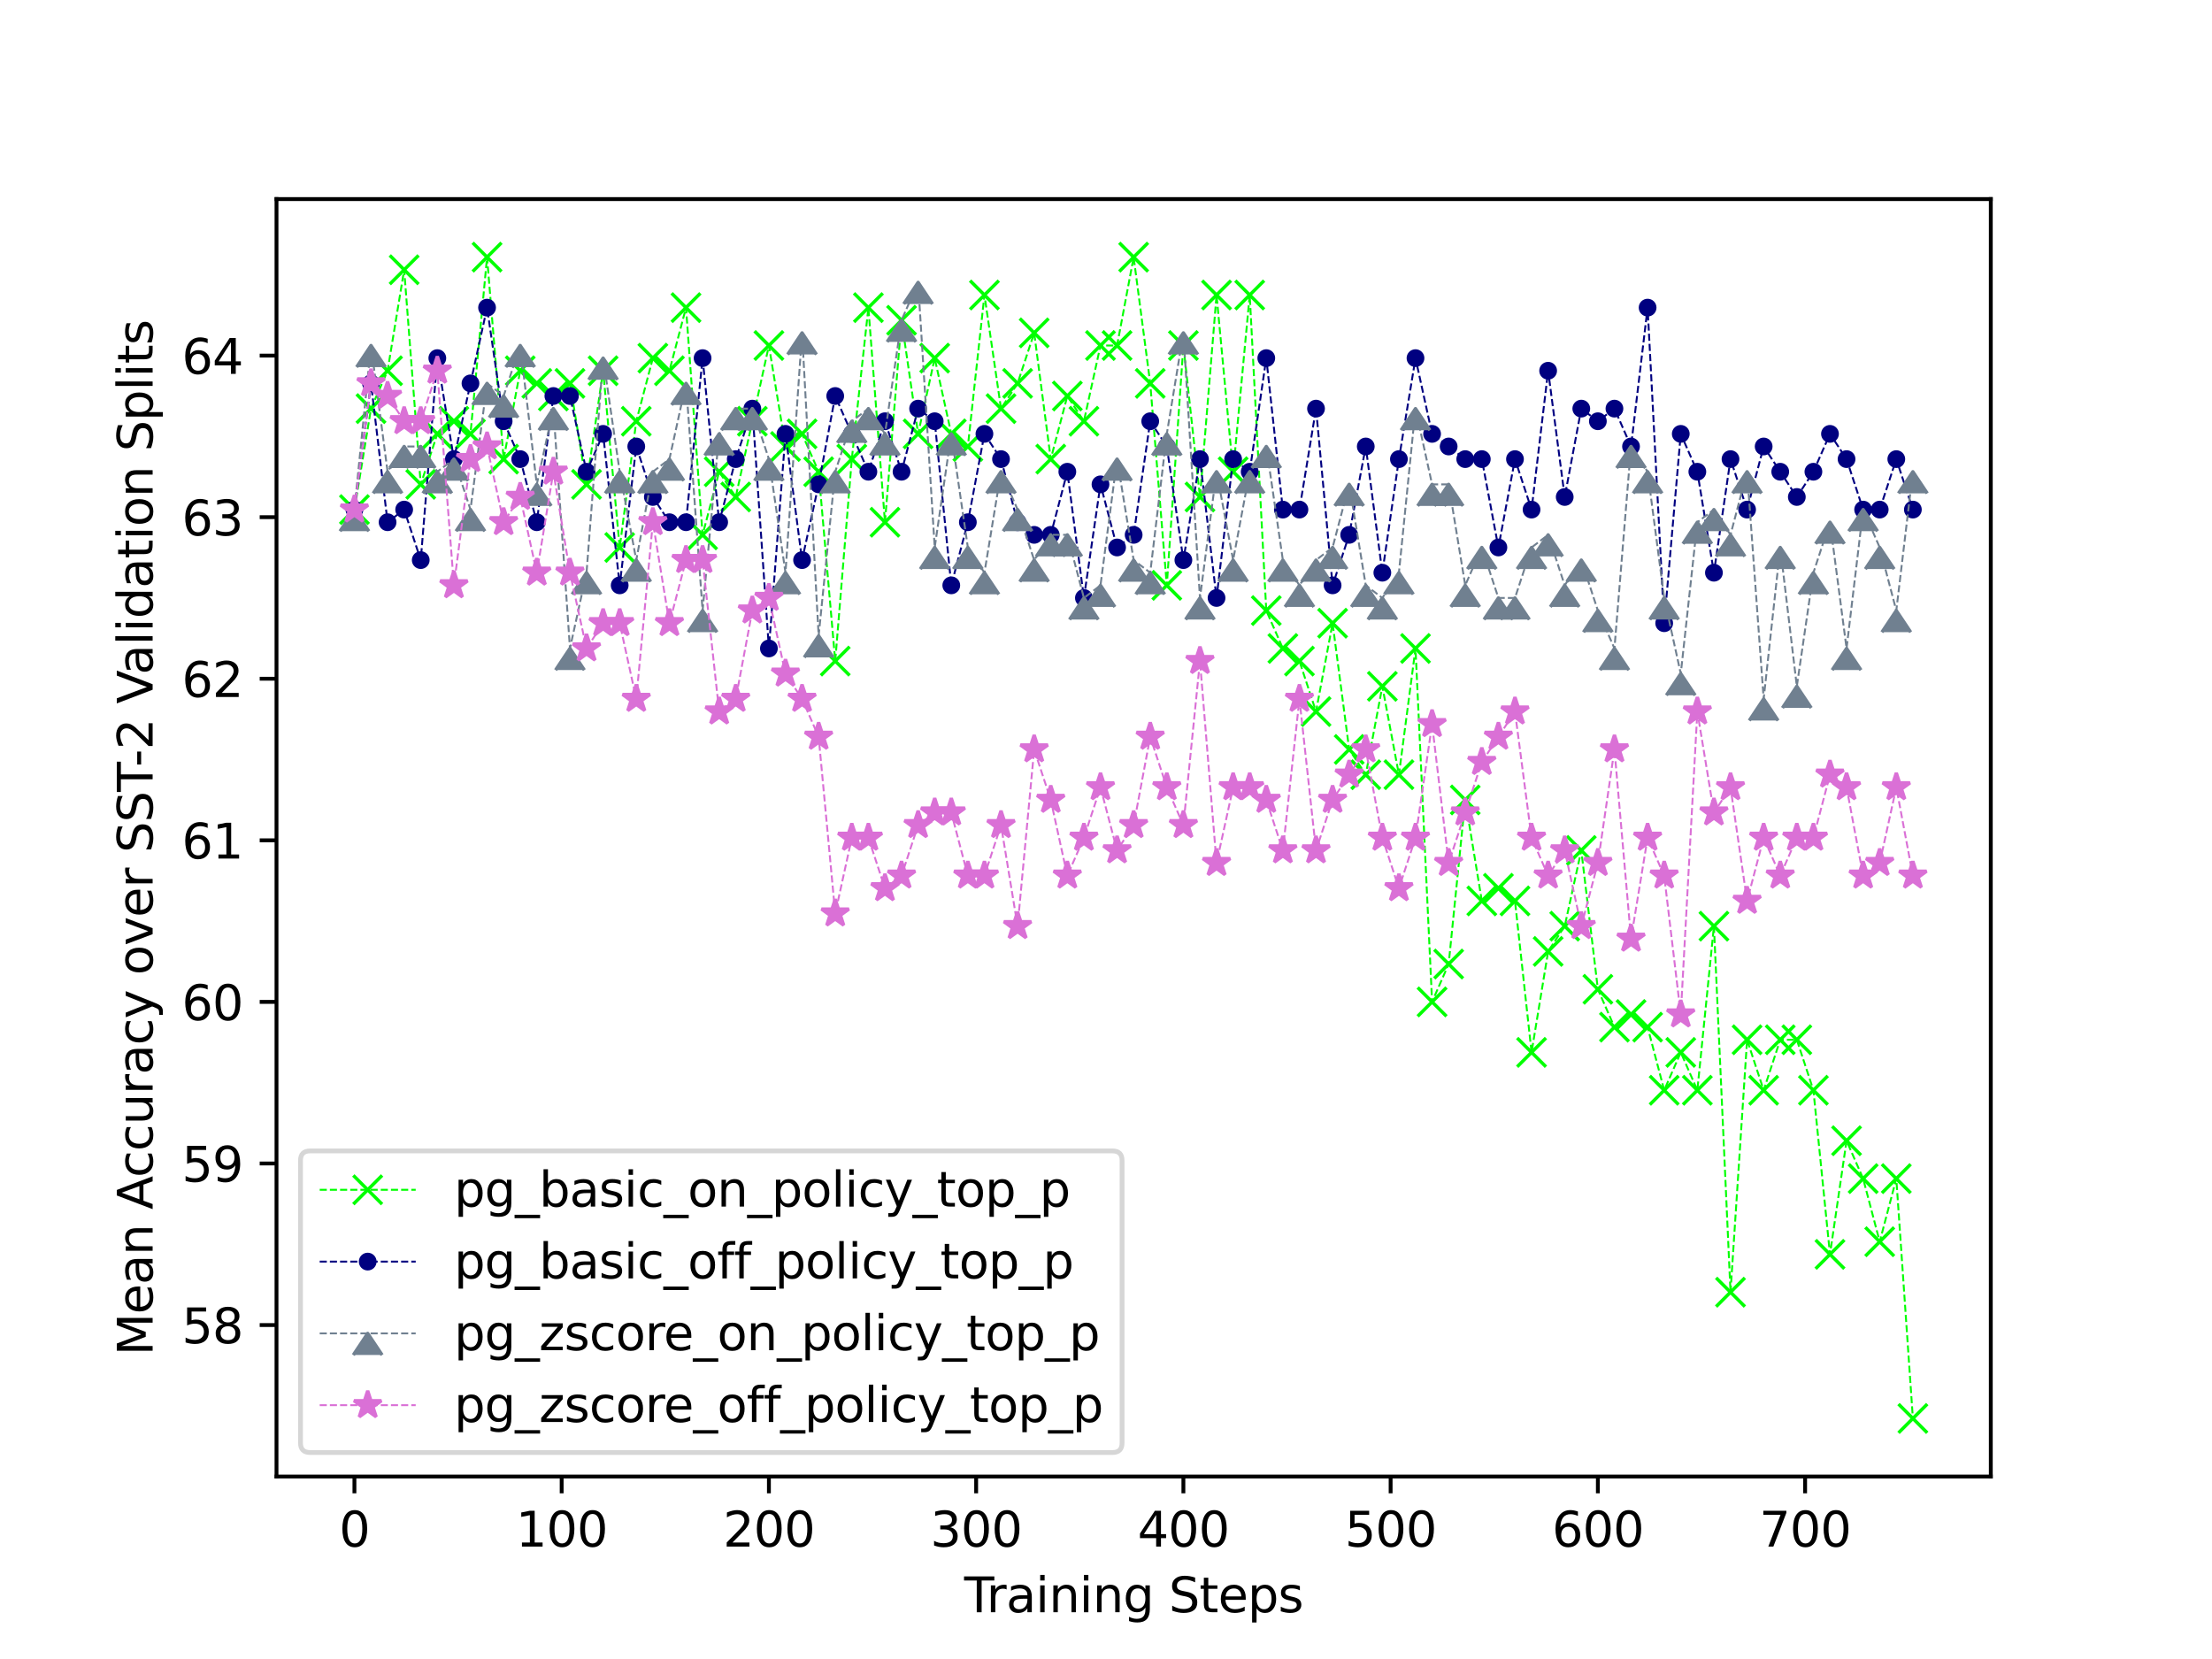 <?xml version="1.0" encoding="utf-8" standalone="no"?>
<!DOCTYPE svg PUBLIC "-//W3C//DTD SVG 1.1//EN"
  "http://www.w3.org/Graphics/SVG/1.1/DTD/svg11.dtd">
<svg xmlns:xlink="http://www.w3.org/1999/xlink" width="460.8pt" height="345.6pt" viewBox="0 0 460.8 345.6" xmlns="http://www.w3.org/2000/svg" version="1.1">
 <defs>
  <style type="text/css">*{stroke-linejoin: round; stroke-linecap: butt}</style>
 </defs>
 <g id="figure_1">
  <g id="patch_1">
   <path d="M 0 345.6
L 460.8 345.6
L 460.8 0
L 0 0
z
" style="fill: #ffffff"/>
  </g>
  <g id="axes_1">
   <g id="patch_2">
    <path d="M 57.6 307.584
L 414.72 307.584
L 414.72 41.472
L 57.6 41.472
z
" style="fill: #ffffff"/>
   </g>
   <g id="matplotlib.axis_1">
    <g id="xtick_1">
     <g id="line2d_1">
      <defs>
       <path id="m685af1752e" d="M 0 0
L 0 3.5
" style="stroke: #000000; stroke-width: 0.8"/>
      </defs>
      <g>
       <use xlink:href="#m685af1752e" x="73.833" y="307.584" style="stroke: #000000; stroke-width: 0.8"/>
      </g>
     </g>
     <g id="text_1">
      <!-- 0 -->
      <g transform="translate(70.651 322.182) scale(0.1 -0.1)">
       <defs>
        <path id="DejaVuSans-30" d="M 2034 4250
Q 1547 4250 1301 3770
Q 1056 3291 1056 2328
Q 1056 1369 1301 889
Q 1547 409 2034 409
Q 2525 409 2770 889
Q 3016 1369 3016 2328
Q 3016 3291 2770 3770
Q 2525 4250 2034 4250
z
M 2034 4750
Q 2819 4750 3233 4129
Q 3647 3509 3647 2328
Q 3647 1150 3233 529
Q 2819 -91 2034 -91
Q 1250 -91 836 529
Q 422 1150 422 2328
Q 422 3509 836 4129
Q 1250 4750 2034 4750
z
" transform="scale(0.016)"/>
       </defs>
       <use xlink:href="#DejaVuSans-30"/>
      </g>
     </g>
    </g>
    <g id="xtick_2">
     <g id="line2d_2">
      <g>
       <use xlink:href="#m685af1752e" x="117.005" y="307.584" style="stroke: #000000; stroke-width: 0.8"/>
      </g>
     </g>
     <g id="text_2">
      <!-- 100 -->
      <g transform="translate(107.461 322.182) scale(0.1 -0.1)">
       <defs>
        <path id="DejaVuSans-31" d="M 794 531
L 1825 531
L 1825 4091
L 703 3866
L 703 4441
L 1819 4666
L 2450 4666
L 2450 531
L 3481 531
L 3481 0
L 794 0
L 794 531
z
" transform="scale(0.016)"/>
       </defs>
       <use xlink:href="#DejaVuSans-31"/>
       <use xlink:href="#DejaVuSans-30" x="63.623"/>
       <use xlink:href="#DejaVuSans-30" x="127.246"/>
      </g>
     </g>
    </g>
    <g id="xtick_3">
     <g id="line2d_3">
      <g>
       <use xlink:href="#m685af1752e" x="160.177" y="307.584" style="stroke: #000000; stroke-width: 0.8"/>
      </g>
     </g>
     <g id="text_3">
      <!-- 200 -->
      <g transform="translate(150.633 322.182) scale(0.1 -0.1)">
       <defs>
        <path id="DejaVuSans-32" d="M 1228 531
L 3431 531
L 3431 0
L 469 0
L 469 531
Q 828 903 1448 1529
Q 2069 2156 2228 2338
Q 2531 2678 2651 2914
Q 2772 3150 2772 3378
Q 2772 3750 2511 3984
Q 2250 4219 1831 4219
Q 1534 4219 1204 4116
Q 875 4013 500 3803
L 500 4441
Q 881 4594 1212 4672
Q 1544 4750 1819 4750
Q 2544 4750 2975 4387
Q 3406 4025 3406 3419
Q 3406 3131 3298 2873
Q 3191 2616 2906 2266
Q 2828 2175 2409 1742
Q 1991 1309 1228 531
z
" transform="scale(0.016)"/>
       </defs>
       <use xlink:href="#DejaVuSans-32"/>
       <use xlink:href="#DejaVuSans-30" x="63.623"/>
       <use xlink:href="#DejaVuSans-30" x="127.246"/>
      </g>
     </g>
    </g>
    <g id="xtick_4">
     <g id="line2d_4">
      <g>
       <use xlink:href="#m685af1752e" x="203.349" y="307.584" style="stroke: #000000; stroke-width: 0.8"/>
      </g>
     </g>
     <g id="text_4">
      <!-- 300 -->
      <g transform="translate(193.805 322.182) scale(0.1 -0.1)">
       <defs>
        <path id="DejaVuSans-33" d="M 2597 2516
Q 3050 2419 3304 2112
Q 3559 1806 3559 1356
Q 3559 666 3084 287
Q 2609 -91 1734 -91
Q 1441 -91 1130 -33
Q 819 25 488 141
L 488 750
Q 750 597 1062 519
Q 1375 441 1716 441
Q 2309 441 2620 675
Q 2931 909 2931 1356
Q 2931 1769 2642 2001
Q 2353 2234 1838 2234
L 1294 2234
L 1294 2753
L 1863 2753
Q 2328 2753 2575 2939
Q 2822 3125 2822 3475
Q 2822 3834 2567 4026
Q 2313 4219 1838 4219
Q 1578 4219 1281 4162
Q 984 4106 628 3988
L 628 4550
Q 988 4650 1302 4700
Q 1616 4750 1894 4750
Q 2613 4750 3031 4423
Q 3450 4097 3450 3541
Q 3450 3153 3228 2886
Q 3006 2619 2597 2516
z
" transform="scale(0.016)"/>
       </defs>
       <use xlink:href="#DejaVuSans-33"/>
       <use xlink:href="#DejaVuSans-30" x="63.623"/>
       <use xlink:href="#DejaVuSans-30" x="127.246"/>
      </g>
     </g>
    </g>
    <g id="xtick_5">
     <g id="line2d_5">
      <g>
       <use xlink:href="#m685af1752e" x="246.521" y="307.584" style="stroke: #000000; stroke-width: 0.8"/>
      </g>
     </g>
     <g id="text_5">
      <!-- 400 -->
      <g transform="translate(236.978 322.182) scale(0.1 -0.1)">
       <defs>
        <path id="DejaVuSans-34" d="M 2419 4116
L 825 1625
L 2419 1625
L 2419 4116
z
M 2253 4666
L 3047 4666
L 3047 1625
L 3713 1625
L 3713 1100
L 3047 1100
L 3047 0
L 2419 0
L 2419 1100
L 313 1100
L 313 1709
L 2253 4666
z
" transform="scale(0.016)"/>
       </defs>
       <use xlink:href="#DejaVuSans-34"/>
       <use xlink:href="#DejaVuSans-30" x="63.623"/>
       <use xlink:href="#DejaVuSans-30" x="127.246"/>
      </g>
     </g>
    </g>
    <g id="xtick_6">
     <g id="line2d_6">
      <g>
       <use xlink:href="#m685af1752e" x="289.693" y="307.584" style="stroke: #000000; stroke-width: 0.8"/>
      </g>
     </g>
     <g id="text_6">
      <!-- 500 -->
      <g transform="translate(280.15 322.182) scale(0.1 -0.1)">
       <defs>
        <path id="DejaVuSans-35" d="M 691 4666
L 3169 4666
L 3169 4134
L 1269 4134
L 1269 2991
Q 1406 3038 1543 3061
Q 1681 3084 1819 3084
Q 2600 3084 3056 2656
Q 3513 2228 3513 1497
Q 3513 744 3044 326
Q 2575 -91 1722 -91
Q 1428 -91 1123 -41
Q 819 9 494 109
L 494 744
Q 775 591 1075 516
Q 1375 441 1709 441
Q 2250 441 2565 725
Q 2881 1009 2881 1497
Q 2881 1984 2565 2268
Q 2250 2553 1709 2553
Q 1456 2553 1204 2497
Q 953 2441 691 2322
L 691 4666
z
" transform="scale(0.016)"/>
       </defs>
       <use xlink:href="#DejaVuSans-35"/>
       <use xlink:href="#DejaVuSans-30" x="63.623"/>
       <use xlink:href="#DejaVuSans-30" x="127.246"/>
      </g>
     </g>
    </g>
    <g id="xtick_7">
     <g id="line2d_7">
      <g>
       <use xlink:href="#m685af1752e" x="332.866" y="307.584" style="stroke: #000000; stroke-width: 0.8"/>
      </g>
     </g>
     <g id="text_7">
      <!-- 600 -->
      <g transform="translate(323.322 322.182) scale(0.1 -0.1)">
       <defs>
        <path id="DejaVuSans-36" d="M 2113 2584
Q 1688 2584 1439 2293
Q 1191 2003 1191 1497
Q 1191 994 1439 701
Q 1688 409 2113 409
Q 2538 409 2786 701
Q 3034 994 3034 1497
Q 3034 2003 2786 2293
Q 2538 2584 2113 2584
z
M 3366 4563
L 3366 3988
Q 3128 4100 2886 4159
Q 2644 4219 2406 4219
Q 1781 4219 1451 3797
Q 1122 3375 1075 2522
Q 1259 2794 1537 2939
Q 1816 3084 2150 3084
Q 2853 3084 3261 2657
Q 3669 2231 3669 1497
Q 3669 778 3244 343
Q 2819 -91 2113 -91
Q 1303 -91 875 529
Q 447 1150 447 2328
Q 447 3434 972 4092
Q 1497 4750 2381 4750
Q 2619 4750 2861 4703
Q 3103 4656 3366 4563
z
" transform="scale(0.016)"/>
       </defs>
       <use xlink:href="#DejaVuSans-36"/>
       <use xlink:href="#DejaVuSans-30" x="63.623"/>
       <use xlink:href="#DejaVuSans-30" x="127.246"/>
      </g>
     </g>
    </g>
    <g id="xtick_8">
     <g id="line2d_8">
      <g>
       <use xlink:href="#m685af1752e" x="376.038" y="307.584" style="stroke: #000000; stroke-width: 0.8"/>
      </g>
     </g>
     <g id="text_8">
      <!-- 700 -->
      <g transform="translate(366.494 322.182) scale(0.1 -0.1)">
       <defs>
        <path id="DejaVuSans-37" d="M 525 4666
L 3525 4666
L 3525 4397
L 1831 0
L 1172 0
L 2766 4134
L 525 4134
L 525 4666
z
" transform="scale(0.016)"/>
       </defs>
       <use xlink:href="#DejaVuSans-37"/>
       <use xlink:href="#DejaVuSans-30" x="63.623"/>
       <use xlink:href="#DejaVuSans-30" x="127.246"/>
      </g>
     </g>
    </g>
    <g id="text_9">
     <!-- Training Steps -->
     <g transform="translate(200.855 335.861) scale(0.1 -0.1)">
      <defs>
       <path id="DejaVuSans-54" d="M -19 4666
L 3928 4666
L 3928 4134
L 2272 4134
L 2272 0
L 1638 0
L 1638 4134
L -19 4134
L -19 4666
z
" transform="scale(0.016)"/>
       <path id="DejaVuSans-72" d="M 2631 2963
Q 2534 3019 2420 3045
Q 2306 3072 2169 3072
Q 1681 3072 1420 2755
Q 1159 2438 1159 1844
L 1159 0
L 581 0
L 581 3500
L 1159 3500
L 1159 2956
Q 1341 3275 1631 3429
Q 1922 3584 2338 3584
Q 2397 3584 2469 3576
Q 2541 3569 2628 3553
L 2631 2963
z
" transform="scale(0.016)"/>
       <path id="DejaVuSans-61" d="M 2194 1759
Q 1497 1759 1228 1600
Q 959 1441 959 1056
Q 959 750 1161 570
Q 1363 391 1709 391
Q 2188 391 2477 730
Q 2766 1069 2766 1631
L 2766 1759
L 2194 1759
z
M 3341 1997
L 3341 0
L 2766 0
L 2766 531
Q 2569 213 2275 61
Q 1981 -91 1556 -91
Q 1019 -91 701 211
Q 384 513 384 1019
Q 384 1609 779 1909
Q 1175 2209 1959 2209
L 2766 2209
L 2766 2266
Q 2766 2663 2505 2880
Q 2244 3097 1772 3097
Q 1472 3097 1187 3025
Q 903 2953 641 2809
L 641 3341
Q 956 3463 1253 3523
Q 1550 3584 1831 3584
Q 2591 3584 2966 3190
Q 3341 2797 3341 1997
z
" transform="scale(0.016)"/>
       <path id="DejaVuSans-69" d="M 603 3500
L 1178 3500
L 1178 0
L 603 0
L 603 3500
z
M 603 4863
L 1178 4863
L 1178 4134
L 603 4134
L 603 4863
z
" transform="scale(0.016)"/>
       <path id="DejaVuSans-6e" d="M 3513 2113
L 3513 0
L 2938 0
L 2938 2094
Q 2938 2591 2744 2837
Q 2550 3084 2163 3084
Q 1697 3084 1428 2787
Q 1159 2491 1159 1978
L 1159 0
L 581 0
L 581 3500
L 1159 3500
L 1159 2956
Q 1366 3272 1645 3428
Q 1925 3584 2291 3584
Q 2894 3584 3203 3211
Q 3513 2838 3513 2113
z
" transform="scale(0.016)"/>
       <path id="DejaVuSans-67" d="M 2906 1791
Q 2906 2416 2648 2759
Q 2391 3103 1925 3103
Q 1463 3103 1205 2759
Q 947 2416 947 1791
Q 947 1169 1205 825
Q 1463 481 1925 481
Q 2391 481 2648 825
Q 2906 1169 2906 1791
z
M 3481 434
Q 3481 -459 3084 -895
Q 2688 -1331 1869 -1331
Q 1566 -1331 1297 -1286
Q 1028 -1241 775 -1147
L 775 -588
Q 1028 -725 1275 -790
Q 1522 -856 1778 -856
Q 2344 -856 2625 -561
Q 2906 -266 2906 331
L 2906 616
Q 2728 306 2450 153
Q 2172 0 1784 0
Q 1141 0 747 490
Q 353 981 353 1791
Q 353 2603 747 3093
Q 1141 3584 1784 3584
Q 2172 3584 2450 3431
Q 2728 3278 2906 2969
L 2906 3500
L 3481 3500
L 3481 434
z
" transform="scale(0.016)"/>
       <path id="DejaVuSans-20" transform="scale(0.016)"/>
       <path id="DejaVuSans-53" d="M 3425 4513
L 3425 3897
Q 3066 4069 2747 4153
Q 2428 4238 2131 4238
Q 1616 4238 1336 4038
Q 1056 3838 1056 3469
Q 1056 3159 1242 3001
Q 1428 2844 1947 2747
L 2328 2669
Q 3034 2534 3370 2195
Q 3706 1856 3706 1288
Q 3706 609 3251 259
Q 2797 -91 1919 -91
Q 1588 -91 1214 -16
Q 841 59 441 206
L 441 856
Q 825 641 1194 531
Q 1563 422 1919 422
Q 2459 422 2753 634
Q 3047 847 3047 1241
Q 3047 1584 2836 1778
Q 2625 1972 2144 2069
L 1759 2144
Q 1053 2284 737 2584
Q 422 2884 422 3419
Q 422 4038 858 4394
Q 1294 4750 2059 4750
Q 2388 4750 2728 4690
Q 3069 4631 3425 4513
z
" transform="scale(0.016)"/>
       <path id="DejaVuSans-74" d="M 1172 4494
L 1172 3500
L 2356 3500
L 2356 3053
L 1172 3053
L 1172 1153
Q 1172 725 1289 603
Q 1406 481 1766 481
L 2356 481
L 2356 0
L 1766 0
Q 1100 0 847 248
Q 594 497 594 1153
L 594 3053
L 172 3053
L 172 3500
L 594 3500
L 594 4494
L 1172 4494
z
" transform="scale(0.016)"/>
       <path id="DejaVuSans-65" d="M 3597 1894
L 3597 1613
L 953 1613
Q 991 1019 1311 708
Q 1631 397 2203 397
Q 2534 397 2845 478
Q 3156 559 3463 722
L 3463 178
Q 3153 47 2828 -22
Q 2503 -91 2169 -91
Q 1331 -91 842 396
Q 353 884 353 1716
Q 353 2575 817 3079
Q 1281 3584 2069 3584
Q 2775 3584 3186 3129
Q 3597 2675 3597 1894
z
M 3022 2063
Q 3016 2534 2758 2815
Q 2500 3097 2075 3097
Q 1594 3097 1305 2825
Q 1016 2553 972 2059
L 3022 2063
z
" transform="scale(0.016)"/>
       <path id="DejaVuSans-70" d="M 1159 525
L 1159 -1331
L 581 -1331
L 581 3500
L 1159 3500
L 1159 2969
Q 1341 3281 1617 3432
Q 1894 3584 2278 3584
Q 2916 3584 3314 3078
Q 3713 2572 3713 1747
Q 3713 922 3314 415
Q 2916 -91 2278 -91
Q 1894 -91 1617 61
Q 1341 213 1159 525
z
M 3116 1747
Q 3116 2381 2855 2742
Q 2594 3103 2138 3103
Q 1681 3103 1420 2742
Q 1159 2381 1159 1747
Q 1159 1113 1420 752
Q 1681 391 2138 391
Q 2594 391 2855 752
Q 3116 1113 3116 1747
z
" transform="scale(0.016)"/>
       <path id="DejaVuSans-73" d="M 2834 3397
L 2834 2853
Q 2591 2978 2328 3040
Q 2066 3103 1784 3103
Q 1356 3103 1142 2972
Q 928 2841 928 2578
Q 928 2378 1081 2264
Q 1234 2150 1697 2047
L 1894 2003
Q 2506 1872 2764 1633
Q 3022 1394 3022 966
Q 3022 478 2636 193
Q 2250 -91 1575 -91
Q 1294 -91 989 -36
Q 684 19 347 128
L 347 722
Q 666 556 975 473
Q 1284 391 1588 391
Q 1994 391 2212 530
Q 2431 669 2431 922
Q 2431 1156 2273 1281
Q 2116 1406 1581 1522
L 1381 1569
Q 847 1681 609 1914
Q 372 2147 372 2553
Q 372 3047 722 3315
Q 1072 3584 1716 3584
Q 2034 3584 2315 3537
Q 2597 3491 2834 3397
z
" transform="scale(0.016)"/>
      </defs>
      <use xlink:href="#DejaVuSans-54"/>
      <use xlink:href="#DejaVuSans-72" x="46.334"/>
      <use xlink:href="#DejaVuSans-61" x="87.447"/>
      <use xlink:href="#DejaVuSans-69" x="148.727"/>
      <use xlink:href="#DejaVuSans-6e" x="176.51"/>
      <use xlink:href="#DejaVuSans-69" x="239.889"/>
      <use xlink:href="#DejaVuSans-6e" x="267.672"/>
      <use xlink:href="#DejaVuSans-67" x="331.051"/>
      <use xlink:href="#DejaVuSans-20" x="394.527"/>
      <use xlink:href="#DejaVuSans-53" x="426.314"/>
      <use xlink:href="#DejaVuSans-74" x="489.791"/>
      <use xlink:href="#DejaVuSans-65" x="529"/>
      <use xlink:href="#DejaVuSans-70" x="590.523"/>
      <use xlink:href="#DejaVuSans-73" x="654"/>
     </g>
    </g>
   </g>
   <g id="matplotlib.axis_2">
    <g id="ytick_1">
     <g id="line2d_9">
      <defs>
       <path id="me091ae6a44" d="M 0 0
L -3.5 0
" style="stroke: #000000; stroke-width: 0.8"/>
      </defs>
      <g>
       <use xlink:href="#me091ae6a44" x="57.6" y="276.029" style="stroke: #000000; stroke-width: 0.8"/>
      </g>
     </g>
     <g id="text_10">
      <!-- 58 -->
      <g transform="translate(37.875 279.828) scale(0.1 -0.1)">
       <defs>
        <path id="DejaVuSans-38" d="M 2034 2216
Q 1584 2216 1326 1975
Q 1069 1734 1069 1313
Q 1069 891 1326 650
Q 1584 409 2034 409
Q 2484 409 2743 651
Q 3003 894 3003 1313
Q 3003 1734 2745 1975
Q 2488 2216 2034 2216
z
M 1403 2484
Q 997 2584 770 2862
Q 544 3141 544 3541
Q 544 4100 942 4425
Q 1341 4750 2034 4750
Q 2731 4750 3128 4425
Q 3525 4100 3525 3541
Q 3525 3141 3298 2862
Q 3072 2584 2669 2484
Q 3125 2378 3379 2068
Q 3634 1759 3634 1313
Q 3634 634 3220 271
Q 2806 -91 2034 -91
Q 1263 -91 848 271
Q 434 634 434 1313
Q 434 1759 690 2068
Q 947 2378 1403 2484
z
M 1172 3481
Q 1172 3119 1398 2916
Q 1625 2713 2034 2713
Q 2441 2713 2670 2916
Q 2900 3119 2900 3481
Q 2900 3844 2670 4047
Q 2441 4250 2034 4250
Q 1625 4250 1398 4047
Q 1172 3844 1172 3481
z
" transform="scale(0.016)"/>
       </defs>
       <use xlink:href="#DejaVuSans-35"/>
       <use xlink:href="#DejaVuSans-38" x="63.623"/>
      </g>
     </g>
    </g>
    <g id="ytick_2">
     <g id="line2d_10">
      <g>
       <use xlink:href="#me091ae6a44" x="57.6" y="242.371" style="stroke: #000000; stroke-width: 0.8"/>
      </g>
     </g>
     <g id="text_11">
      <!-- 59 -->
      <g transform="translate(37.875 246.17) scale(0.1 -0.1)">
       <defs>
        <path id="DejaVuSans-39" d="M 703 97
L 703 672
Q 941 559 1184 500
Q 1428 441 1663 441
Q 2288 441 2617 861
Q 2947 1281 2994 2138
Q 2813 1869 2534 1725
Q 2256 1581 1919 1581
Q 1219 1581 811 2004
Q 403 2428 403 3163
Q 403 3881 828 4315
Q 1253 4750 1959 4750
Q 2769 4750 3195 4129
Q 3622 3509 3622 2328
Q 3622 1225 3098 567
Q 2575 -91 1691 -91
Q 1453 -91 1209 -44
Q 966 3 703 97
z
M 1959 2075
Q 2384 2075 2632 2365
Q 2881 2656 2881 3163
Q 2881 3666 2632 3958
Q 2384 4250 1959 4250
Q 1534 4250 1286 3958
Q 1038 3666 1038 3163
Q 1038 2656 1286 2365
Q 1534 2075 1959 2075
z
" transform="scale(0.016)"/>
       </defs>
       <use xlink:href="#DejaVuSans-35"/>
       <use xlink:href="#DejaVuSans-39" x="63.623"/>
      </g>
     </g>
    </g>
    <g id="ytick_3">
     <g id="line2d_11">
      <g>
       <use xlink:href="#me091ae6a44" x="57.6" y="208.712" style="stroke: #000000; stroke-width: 0.8"/>
      </g>
     </g>
     <g id="text_12">
      <!-- 60 -->
      <g transform="translate(37.875 212.512) scale(0.1 -0.1)">
       <use xlink:href="#DejaVuSans-36"/>
       <use xlink:href="#DejaVuSans-30" x="63.623"/>
      </g>
     </g>
    </g>
    <g id="ytick_4">
     <g id="line2d_12">
      <g>
       <use xlink:href="#me091ae6a44" x="57.6" y="175.054" style="stroke: #000000; stroke-width: 0.8"/>
      </g>
     </g>
     <g id="text_13">
      <!-- 61 -->
      <g transform="translate(37.875 178.853) scale(0.1 -0.1)">
       <use xlink:href="#DejaVuSans-36"/>
       <use xlink:href="#DejaVuSans-31" x="63.623"/>
      </g>
     </g>
    </g>
    <g id="ytick_5">
     <g id="line2d_13">
      <g>
       <use xlink:href="#me091ae6a44" x="57.6" y="141.395" style="stroke: #000000; stroke-width: 0.8"/>
      </g>
     </g>
     <g id="text_14">
      <!-- 62 -->
      <g transform="translate(37.875 145.195) scale(0.1 -0.1)">
       <use xlink:href="#DejaVuSans-36"/>
       <use xlink:href="#DejaVuSans-32" x="63.623"/>
      </g>
     </g>
    </g>
    <g id="ytick_6">
     <g id="line2d_14">
      <g>
       <use xlink:href="#me091ae6a44" x="57.6" y="107.737" style="stroke: #000000; stroke-width: 0.8"/>
      </g>
     </g>
     <g id="text_15">
      <!-- 63 -->
      <g transform="translate(37.875 111.536) scale(0.1 -0.1)">
       <use xlink:href="#DejaVuSans-36"/>
       <use xlink:href="#DejaVuSans-33" x="63.623"/>
      </g>
     </g>
    </g>
    <g id="ytick_7">
     <g id="line2d_15">
      <g>
       <use xlink:href="#me091ae6a44" x="57.6" y="74.079" style="stroke: #000000; stroke-width: 0.8"/>
      </g>
     </g>
     <g id="text_16">
      <!-- 64 -->
      <g transform="translate(37.875 77.878) scale(0.1 -0.1)">
       <use xlink:href="#DejaVuSans-36"/>
       <use xlink:href="#DejaVuSans-34" x="63.623"/>
      </g>
     </g>
    </g>
    <g id="text_17">
     <!-- Mean Accuracy over SST-2 Validation Splits -->
     <g transform="translate(31.795 282.389) rotate(-90) scale(0.1 -0.1)">
      <defs>
       <path id="DejaVuSans-4d" d="M 628 4666
L 1569 4666
L 2759 1491
L 3956 4666
L 4897 4666
L 4897 0
L 4281 0
L 4281 4097
L 3078 897
L 2444 897
L 1241 4097
L 1241 0
L 628 0
L 628 4666
z
" transform="scale(0.016)"/>
       <path id="DejaVuSans-41" d="M 2188 4044
L 1331 1722
L 3047 1722
L 2188 4044
z
M 1831 4666
L 2547 4666
L 4325 0
L 3669 0
L 3244 1197
L 1141 1197
L 716 0
L 50 0
L 1831 4666
z
" transform="scale(0.016)"/>
       <path id="DejaVuSans-63" d="M 3122 3366
L 3122 2828
Q 2878 2963 2633 3030
Q 2388 3097 2138 3097
Q 1578 3097 1268 2742
Q 959 2388 959 1747
Q 959 1106 1268 751
Q 1578 397 2138 397
Q 2388 397 2633 464
Q 2878 531 3122 666
L 3122 134
Q 2881 22 2623 -34
Q 2366 -91 2075 -91
Q 1284 -91 818 406
Q 353 903 353 1747
Q 353 2603 823 3093
Q 1294 3584 2113 3584
Q 2378 3584 2631 3529
Q 2884 3475 3122 3366
z
" transform="scale(0.016)"/>
       <path id="DejaVuSans-75" d="M 544 1381
L 544 3500
L 1119 3500
L 1119 1403
Q 1119 906 1312 657
Q 1506 409 1894 409
Q 2359 409 2629 706
Q 2900 1003 2900 1516
L 2900 3500
L 3475 3500
L 3475 0
L 2900 0
L 2900 538
Q 2691 219 2414 64
Q 2138 -91 1772 -91
Q 1169 -91 856 284
Q 544 659 544 1381
z
M 1991 3584
L 1991 3584
z
" transform="scale(0.016)"/>
       <path id="DejaVuSans-79" d="M 2059 -325
Q 1816 -950 1584 -1140
Q 1353 -1331 966 -1331
L 506 -1331
L 506 -850
L 844 -850
Q 1081 -850 1212 -737
Q 1344 -625 1503 -206
L 1606 56
L 191 3500
L 800 3500
L 1894 763
L 2988 3500
L 3597 3500
L 2059 -325
z
" transform="scale(0.016)"/>
       <path id="DejaVuSans-6f" d="M 1959 3097
Q 1497 3097 1228 2736
Q 959 2375 959 1747
Q 959 1119 1226 758
Q 1494 397 1959 397
Q 2419 397 2687 759
Q 2956 1122 2956 1747
Q 2956 2369 2687 2733
Q 2419 3097 1959 3097
z
M 1959 3584
Q 2709 3584 3137 3096
Q 3566 2609 3566 1747
Q 3566 888 3137 398
Q 2709 -91 1959 -91
Q 1206 -91 779 398
Q 353 888 353 1747
Q 353 2609 779 3096
Q 1206 3584 1959 3584
z
" transform="scale(0.016)"/>
       <path id="DejaVuSans-76" d="M 191 3500
L 800 3500
L 1894 563
L 2988 3500
L 3597 3500
L 2284 0
L 1503 0
L 191 3500
z
" transform="scale(0.016)"/>
       <path id="DejaVuSans-2d" d="M 313 2009
L 1997 2009
L 1997 1497
L 313 1497
L 313 2009
z
" transform="scale(0.016)"/>
       <path id="DejaVuSans-56" d="M 1831 0
L 50 4666
L 709 4666
L 2188 738
L 3669 4666
L 4325 4666
L 2547 0
L 1831 0
z
" transform="scale(0.016)"/>
       <path id="DejaVuSans-6c" d="M 603 4863
L 1178 4863
L 1178 0
L 603 0
L 603 4863
z
" transform="scale(0.016)"/>
       <path id="DejaVuSans-64" d="M 2906 2969
L 2906 4863
L 3481 4863
L 3481 0
L 2906 0
L 2906 525
Q 2725 213 2448 61
Q 2172 -91 1784 -91
Q 1150 -91 751 415
Q 353 922 353 1747
Q 353 2572 751 3078
Q 1150 3584 1784 3584
Q 2172 3584 2448 3432
Q 2725 3281 2906 2969
z
M 947 1747
Q 947 1113 1208 752
Q 1469 391 1925 391
Q 2381 391 2643 752
Q 2906 1113 2906 1747
Q 2906 2381 2643 2742
Q 2381 3103 1925 3103
Q 1469 3103 1208 2742
Q 947 2381 947 1747
z
" transform="scale(0.016)"/>
      </defs>
      <use xlink:href="#DejaVuSans-4d"/>
      <use xlink:href="#DejaVuSans-65" x="86.279"/>
      <use xlink:href="#DejaVuSans-61" x="147.803"/>
      <use xlink:href="#DejaVuSans-6e" x="209.082"/>
      <use xlink:href="#DejaVuSans-20" x="272.461"/>
      <use xlink:href="#DejaVuSans-41" x="304.248"/>
      <use xlink:href="#DejaVuSans-63" x="370.906"/>
      <use xlink:href="#DejaVuSans-63" x="425.887"/>
      <use xlink:href="#DejaVuSans-75" x="480.867"/>
      <use xlink:href="#DejaVuSans-72" x="544.246"/>
      <use xlink:href="#DejaVuSans-61" x="585.359"/>
      <use xlink:href="#DejaVuSans-63" x="646.639"/>
      <use xlink:href="#DejaVuSans-79" x="701.619"/>
      <use xlink:href="#DejaVuSans-20" x="760.799"/>
      <use xlink:href="#DejaVuSans-6f" x="792.586"/>
      <use xlink:href="#DejaVuSans-76" x="853.768"/>
      <use xlink:href="#DejaVuSans-65" x="912.947"/>
      <use xlink:href="#DejaVuSans-72" x="974.471"/>
      <use xlink:href="#DejaVuSans-20" x="1015.584"/>
      <use xlink:href="#DejaVuSans-53" x="1047.371"/>
      <use xlink:href="#DejaVuSans-53" x="1110.848"/>
      <use xlink:href="#DejaVuSans-54" x="1174.324"/>
      <use xlink:href="#DejaVuSans-2d" x="1226.283"/>
      <use xlink:href="#DejaVuSans-32" x="1262.367"/>
      <use xlink:href="#DejaVuSans-20" x="1325.99"/>
      <use xlink:href="#DejaVuSans-56" x="1357.777"/>
      <use xlink:href="#DejaVuSans-61" x="1418.436"/>
      <use xlink:href="#DejaVuSans-6c" x="1479.715"/>
      <use xlink:href="#DejaVuSans-69" x="1507.498"/>
      <use xlink:href="#DejaVuSans-64" x="1535.281"/>
      <use xlink:href="#DejaVuSans-61" x="1598.758"/>
      <use xlink:href="#DejaVuSans-74" x="1660.037"/>
      <use xlink:href="#DejaVuSans-69" x="1699.246"/>
      <use xlink:href="#DejaVuSans-6f" x="1727.029"/>
      <use xlink:href="#DejaVuSans-6e" x="1788.211"/>
      <use xlink:href="#DejaVuSans-20" x="1851.59"/>
      <use xlink:href="#DejaVuSans-53" x="1883.377"/>
      <use xlink:href="#DejaVuSans-70" x="1946.854"/>
      <use xlink:href="#DejaVuSans-6c" x="2010.33"/>
      <use xlink:href="#DejaVuSans-69" x="2038.113"/>
      <use xlink:href="#DejaVuSans-74" x="2065.896"/>
      <use xlink:href="#DejaVuSans-73" x="2105.105"/>
     </g>
    </g>
   </g>
   <g id="line2d_16">
    <path d="M 73.833 106.159
L 77.286 85.123
L 80.74 77.234
L 84.194 56.198
L 87.648 100.9
L 91.102 90.382
L 94.555 87.752
L 98.009 90.382
L 101.463 53.568
L 104.917 95.641
L 108.37 77.234
L 111.824 79.864
L 115.278 82.493
L 118.732 79.864
L 122.186 100.9
L 125.639 77.234
L 129.093 114.048
L 132.547 87.752
L 136.001 74.605
L 139.454 77.234
L 142.908 64.086
L 146.362 111.418
L 149.816 98.271
L 153.269 103.53
L 156.723 87.752
L 160.177 71.975
L 163.631 93.011
L 167.085 90.382
L 170.538 98.271
L 173.992 137.714
L 177.446 95.641
L 180.9 64.086
L 184.353 108.789
L 187.807 66.716
L 191.261 90.382
L 194.715 74.605
L 198.169 90.382
L 201.622 93.011
L 205.076 61.457
L 208.53 85.123
L 211.984 79.864
L 215.437 69.345
L 218.891 95.641
L 222.345 82.493
L 225.799 87.752
L 229.252 71.975
L 232.706 71.975
L 236.16 53.568
L 239.614 79.864
L 243.068 121.937
L 246.521 71.975
L 249.975 103.53
L 253.429 61.457
L 256.883 98.271
L 260.336 61.457
L 263.79 127.196
L 267.244 135.085
L 270.698 137.714
L 274.151 148.232
L 277.605 129.825
L 281.059 156.121
L 284.513 161.38
L 287.967 142.973
L 291.42 161.38
L 294.874 135.085
L 298.328 208.712
L 301.782 200.824
L 305.235 166.639
L 308.689 187.676
L 312.143 185.046
L 315.597 187.676
L 319.051 219.231
L 322.504 198.194
L 325.958 192.935
L 329.412 177.158
L 332.866 206.083
L 336.319 213.971
L 339.773 211.342
L 343.227 213.971
L 346.681 227.119
L 350.134 219.231
L 353.588 227.119
L 357.042 192.935
L 360.496 269.192
L 363.95 216.601
L 367.403 227.119
L 370.857 216.601
L 374.311 216.601
L 377.765 227.119
L 381.218 261.304
L 384.672 237.638
L 388.126 245.526
L 391.58 258.674
L 395.034 245.526
L 398.487 295.488
" clip-path="url(#p5533a1043f)" style="fill: none; stroke-dasharray: 1.48,0.64; stroke-dashoffset: 0; stroke: #00ff00; stroke-width: 0.4"/>
    <defs>
     <path id="m98f40e6f4e" d="M -3 3
L 3 -3
M -3 -3
L 3 3
" style="stroke: #00ff00; stroke-width: 0.7"/>
    </defs>
    <g clip-path="url(#p5533a1043f)">
     <use xlink:href="#m98f40e6f4e" x="73.833" y="106.159" style="fill: #00ff00; stroke: #00ff00; stroke-width: 0.7"/>
     <use xlink:href="#m98f40e6f4e" x="77.286" y="85.123" style="fill: #00ff00; stroke: #00ff00; stroke-width: 0.7"/>
     <use xlink:href="#m98f40e6f4e" x="80.74" y="77.234" style="fill: #00ff00; stroke: #00ff00; stroke-width: 0.7"/>
     <use xlink:href="#m98f40e6f4e" x="84.194" y="56.198" style="fill: #00ff00; stroke: #00ff00; stroke-width: 0.7"/>
     <use xlink:href="#m98f40e6f4e" x="87.648" y="100.9" style="fill: #00ff00; stroke: #00ff00; stroke-width: 0.7"/>
     <use xlink:href="#m98f40e6f4e" x="91.102" y="90.382" style="fill: #00ff00; stroke: #00ff00; stroke-width: 0.7"/>
     <use xlink:href="#m98f40e6f4e" x="94.555" y="87.752" style="fill: #00ff00; stroke: #00ff00; stroke-width: 0.7"/>
     <use xlink:href="#m98f40e6f4e" x="98.009" y="90.382" style="fill: #00ff00; stroke: #00ff00; stroke-width: 0.7"/>
     <use xlink:href="#m98f40e6f4e" x="101.463" y="53.568" style="fill: #00ff00; stroke: #00ff00; stroke-width: 0.7"/>
     <use xlink:href="#m98f40e6f4e" x="104.917" y="95.641" style="fill: #00ff00; stroke: #00ff00; stroke-width: 0.7"/>
     <use xlink:href="#m98f40e6f4e" x="108.37" y="77.234" style="fill: #00ff00; stroke: #00ff00; stroke-width: 0.7"/>
     <use xlink:href="#m98f40e6f4e" x="111.824" y="79.864" style="fill: #00ff00; stroke: #00ff00; stroke-width: 0.7"/>
     <use xlink:href="#m98f40e6f4e" x="115.278" y="82.493" style="fill: #00ff00; stroke: #00ff00; stroke-width: 0.7"/>
     <use xlink:href="#m98f40e6f4e" x="118.732" y="79.864" style="fill: #00ff00; stroke: #00ff00; stroke-width: 0.7"/>
     <use xlink:href="#m98f40e6f4e" x="122.186" y="100.9" style="fill: #00ff00; stroke: #00ff00; stroke-width: 0.7"/>
     <use xlink:href="#m98f40e6f4e" x="125.639" y="77.234" style="fill: #00ff00; stroke: #00ff00; stroke-width: 0.7"/>
     <use xlink:href="#m98f40e6f4e" x="129.093" y="114.048" style="fill: #00ff00; stroke: #00ff00; stroke-width: 0.7"/>
     <use xlink:href="#m98f40e6f4e" x="132.547" y="87.752" style="fill: #00ff00; stroke: #00ff00; stroke-width: 0.7"/>
     <use xlink:href="#m98f40e6f4e" x="136.001" y="74.605" style="fill: #00ff00; stroke: #00ff00; stroke-width: 0.7"/>
     <use xlink:href="#m98f40e6f4e" x="139.454" y="77.234" style="fill: #00ff00; stroke: #00ff00; stroke-width: 0.7"/>
     <use xlink:href="#m98f40e6f4e" x="142.908" y="64.086" style="fill: #00ff00; stroke: #00ff00; stroke-width: 0.7"/>
     <use xlink:href="#m98f40e6f4e" x="146.362" y="111.418" style="fill: #00ff00; stroke: #00ff00; stroke-width: 0.7"/>
     <use xlink:href="#m98f40e6f4e" x="149.816" y="98.271" style="fill: #00ff00; stroke: #00ff00; stroke-width: 0.7"/>
     <use xlink:href="#m98f40e6f4e" x="153.269" y="103.53" style="fill: #00ff00; stroke: #00ff00; stroke-width: 0.7"/>
     <use xlink:href="#m98f40e6f4e" x="156.723" y="87.752" style="fill: #00ff00; stroke: #00ff00; stroke-width: 0.7"/>
     <use xlink:href="#m98f40e6f4e" x="160.177" y="71.975" style="fill: #00ff00; stroke: #00ff00; stroke-width: 0.7"/>
     <use xlink:href="#m98f40e6f4e" x="163.631" y="93.011" style="fill: #00ff00; stroke: #00ff00; stroke-width: 0.7"/>
     <use xlink:href="#m98f40e6f4e" x="167.085" y="90.382" style="fill: #00ff00; stroke: #00ff00; stroke-width: 0.7"/>
     <use xlink:href="#m98f40e6f4e" x="170.538" y="98.271" style="fill: #00ff00; stroke: #00ff00; stroke-width: 0.7"/>
     <use xlink:href="#m98f40e6f4e" x="173.992" y="137.714" style="fill: #00ff00; stroke: #00ff00; stroke-width: 0.7"/>
     <use xlink:href="#m98f40e6f4e" x="177.446" y="95.641" style="fill: #00ff00; stroke: #00ff00; stroke-width: 0.7"/>
     <use xlink:href="#m98f40e6f4e" x="180.9" y="64.086" style="fill: #00ff00; stroke: #00ff00; stroke-width: 0.7"/>
     <use xlink:href="#m98f40e6f4e" x="184.353" y="108.789" style="fill: #00ff00; stroke: #00ff00; stroke-width: 0.7"/>
     <use xlink:href="#m98f40e6f4e" x="187.807" y="66.716" style="fill: #00ff00; stroke: #00ff00; stroke-width: 0.7"/>
     <use xlink:href="#m98f40e6f4e" x="191.261" y="90.382" style="fill: #00ff00; stroke: #00ff00; stroke-width: 0.7"/>
     <use xlink:href="#m98f40e6f4e" x="194.715" y="74.605" style="fill: #00ff00; stroke: #00ff00; stroke-width: 0.7"/>
     <use xlink:href="#m98f40e6f4e" x="198.169" y="90.382" style="fill: #00ff00; stroke: #00ff00; stroke-width: 0.7"/>
     <use xlink:href="#m98f40e6f4e" x="201.622" y="93.011" style="fill: #00ff00; stroke: #00ff00; stroke-width: 0.7"/>
     <use xlink:href="#m98f40e6f4e" x="205.076" y="61.457" style="fill: #00ff00; stroke: #00ff00; stroke-width: 0.7"/>
     <use xlink:href="#m98f40e6f4e" x="208.53" y="85.123" style="fill: #00ff00; stroke: #00ff00; stroke-width: 0.7"/>
     <use xlink:href="#m98f40e6f4e" x="211.984" y="79.864" style="fill: #00ff00; stroke: #00ff00; stroke-width: 0.7"/>
     <use xlink:href="#m98f40e6f4e" x="215.437" y="69.345" style="fill: #00ff00; stroke: #00ff00; stroke-width: 0.7"/>
     <use xlink:href="#m98f40e6f4e" x="218.891" y="95.641" style="fill: #00ff00; stroke: #00ff00; stroke-width: 0.7"/>
     <use xlink:href="#m98f40e6f4e" x="222.345" y="82.493" style="fill: #00ff00; stroke: #00ff00; stroke-width: 0.7"/>
     <use xlink:href="#m98f40e6f4e" x="225.799" y="87.752" style="fill: #00ff00; stroke: #00ff00; stroke-width: 0.7"/>
     <use xlink:href="#m98f40e6f4e" x="229.252" y="71.975" style="fill: #00ff00; stroke: #00ff00; stroke-width: 0.7"/>
     <use xlink:href="#m98f40e6f4e" x="232.706" y="71.975" style="fill: #00ff00; stroke: #00ff00; stroke-width: 0.7"/>
     <use xlink:href="#m98f40e6f4e" x="236.16" y="53.568" style="fill: #00ff00; stroke: #00ff00; stroke-width: 0.7"/>
     <use xlink:href="#m98f40e6f4e" x="239.614" y="79.864" style="fill: #00ff00; stroke: #00ff00; stroke-width: 0.7"/>
     <use xlink:href="#m98f40e6f4e" x="243.068" y="121.937" style="fill: #00ff00; stroke: #00ff00; stroke-width: 0.7"/>
     <use xlink:href="#m98f40e6f4e" x="246.521" y="71.975" style="fill: #00ff00; stroke: #00ff00; stroke-width: 0.7"/>
     <use xlink:href="#m98f40e6f4e" x="249.975" y="103.53" style="fill: #00ff00; stroke: #00ff00; stroke-width: 0.7"/>
     <use xlink:href="#m98f40e6f4e" x="253.429" y="61.457" style="fill: #00ff00; stroke: #00ff00; stroke-width: 0.7"/>
     <use xlink:href="#m98f40e6f4e" x="256.883" y="98.271" style="fill: #00ff00; stroke: #00ff00; stroke-width: 0.7"/>
     <use xlink:href="#m98f40e6f4e" x="260.336" y="61.457" style="fill: #00ff00; stroke: #00ff00; stroke-width: 0.7"/>
     <use xlink:href="#m98f40e6f4e" x="263.79" y="127.196" style="fill: #00ff00; stroke: #00ff00; stroke-width: 0.7"/>
     <use xlink:href="#m98f40e6f4e" x="267.244" y="135.085" style="fill: #00ff00; stroke: #00ff00; stroke-width: 0.7"/>
     <use xlink:href="#m98f40e6f4e" x="270.698" y="137.714" style="fill: #00ff00; stroke: #00ff00; stroke-width: 0.7"/>
     <use xlink:href="#m98f40e6f4e" x="274.151" y="148.232" style="fill: #00ff00; stroke: #00ff00; stroke-width: 0.7"/>
     <use xlink:href="#m98f40e6f4e" x="277.605" y="129.825" style="fill: #00ff00; stroke: #00ff00; stroke-width: 0.7"/>
     <use xlink:href="#m98f40e6f4e" x="281.059" y="156.121" style="fill: #00ff00; stroke: #00ff00; stroke-width: 0.7"/>
     <use xlink:href="#m98f40e6f4e" x="284.513" y="161.38" style="fill: #00ff00; stroke: #00ff00; stroke-width: 0.7"/>
     <use xlink:href="#m98f40e6f4e" x="287.967" y="142.973" style="fill: #00ff00; stroke: #00ff00; stroke-width: 0.7"/>
     <use xlink:href="#m98f40e6f4e" x="291.42" y="161.38" style="fill: #00ff00; stroke: #00ff00; stroke-width: 0.7"/>
     <use xlink:href="#m98f40e6f4e" x="294.874" y="135.085" style="fill: #00ff00; stroke: #00ff00; stroke-width: 0.7"/>
     <use xlink:href="#m98f40e6f4e" x="298.328" y="208.712" style="fill: #00ff00; stroke: #00ff00; stroke-width: 0.7"/>
     <use xlink:href="#m98f40e6f4e" x="301.782" y="200.824" style="fill: #00ff00; stroke: #00ff00; stroke-width: 0.7"/>
     <use xlink:href="#m98f40e6f4e" x="305.235" y="166.639" style="fill: #00ff00; stroke: #00ff00; stroke-width: 0.7"/>
     <use xlink:href="#m98f40e6f4e" x="308.689" y="187.676" style="fill: #00ff00; stroke: #00ff00; stroke-width: 0.7"/>
     <use xlink:href="#m98f40e6f4e" x="312.143" y="185.046" style="fill: #00ff00; stroke: #00ff00; stroke-width: 0.7"/>
     <use xlink:href="#m98f40e6f4e" x="315.597" y="187.676" style="fill: #00ff00; stroke: #00ff00; stroke-width: 0.7"/>
     <use xlink:href="#m98f40e6f4e" x="319.051" y="219.231" style="fill: #00ff00; stroke: #00ff00; stroke-width: 0.7"/>
     <use xlink:href="#m98f40e6f4e" x="322.504" y="198.194" style="fill: #00ff00; stroke: #00ff00; stroke-width: 0.7"/>
     <use xlink:href="#m98f40e6f4e" x="325.958" y="192.935" style="fill: #00ff00; stroke: #00ff00; stroke-width: 0.7"/>
     <use xlink:href="#m98f40e6f4e" x="329.412" y="177.158" style="fill: #00ff00; stroke: #00ff00; stroke-width: 0.7"/>
     <use xlink:href="#m98f40e6f4e" x="332.866" y="206.083" style="fill: #00ff00; stroke: #00ff00; stroke-width: 0.7"/>
     <use xlink:href="#m98f40e6f4e" x="336.319" y="213.971" style="fill: #00ff00; stroke: #00ff00; stroke-width: 0.7"/>
     <use xlink:href="#m98f40e6f4e" x="339.773" y="211.342" style="fill: #00ff00; stroke: #00ff00; stroke-width: 0.7"/>
     <use xlink:href="#m98f40e6f4e" x="343.227" y="213.971" style="fill: #00ff00; stroke: #00ff00; stroke-width: 0.7"/>
     <use xlink:href="#m98f40e6f4e" x="346.681" y="227.119" style="fill: #00ff00; stroke: #00ff00; stroke-width: 0.7"/>
     <use xlink:href="#m98f40e6f4e" x="350.134" y="219.231" style="fill: #00ff00; stroke: #00ff00; stroke-width: 0.7"/>
     <use xlink:href="#m98f40e6f4e" x="353.588" y="227.119" style="fill: #00ff00; stroke: #00ff00; stroke-width: 0.7"/>
     <use xlink:href="#m98f40e6f4e" x="357.042" y="192.935" style="fill: #00ff00; stroke: #00ff00; stroke-width: 0.7"/>
     <use xlink:href="#m98f40e6f4e" x="360.496" y="269.192" style="fill: #00ff00; stroke: #00ff00; stroke-width: 0.7"/>
     <use xlink:href="#m98f40e6f4e" x="363.95" y="216.601" style="fill: #00ff00; stroke: #00ff00; stroke-width: 0.7"/>
     <use xlink:href="#m98f40e6f4e" x="367.403" y="227.119" style="fill: #00ff00; stroke: #00ff00; stroke-width: 0.7"/>
     <use xlink:href="#m98f40e6f4e" x="370.857" y="216.601" style="fill: #00ff00; stroke: #00ff00; stroke-width: 0.7"/>
     <use xlink:href="#m98f40e6f4e" x="374.311" y="216.601" style="fill: #00ff00; stroke: #00ff00; stroke-width: 0.7"/>
     <use xlink:href="#m98f40e6f4e" x="377.765" y="227.119" style="fill: #00ff00; stroke: #00ff00; stroke-width: 0.7"/>
     <use xlink:href="#m98f40e6f4e" x="381.218" y="261.304" style="fill: #00ff00; stroke: #00ff00; stroke-width: 0.7"/>
     <use xlink:href="#m98f40e6f4e" x="384.672" y="237.638" style="fill: #00ff00; stroke: #00ff00; stroke-width: 0.7"/>
     <use xlink:href="#m98f40e6f4e" x="388.126" y="245.526" style="fill: #00ff00; stroke: #00ff00; stroke-width: 0.7"/>
     <use xlink:href="#m98f40e6f4e" x="391.58" y="258.674" style="fill: #00ff00; stroke: #00ff00; stroke-width: 0.7"/>
     <use xlink:href="#m98f40e6f4e" x="395.034" y="245.526" style="fill: #00ff00; stroke: #00ff00; stroke-width: 0.7"/>
     <use xlink:href="#m98f40e6f4e" x="398.487" y="295.488" style="fill: #00ff00; stroke: #00ff00; stroke-width: 0.7"/>
    </g>
   </g>
   <g id="line2d_17">
    <path d="M 73.833 106.159
L 77.286 79.864
L 80.74 108.789
L 84.194 106.159
L 87.648 116.678
L 91.102 74.605
L 94.555 95.641
L 98.009 79.864
L 101.463 64.086
L 104.917 87.752
L 108.37 95.641
L 111.824 108.789
L 115.278 82.493
L 118.732 82.493
L 122.186 98.271
L 125.639 90.382
L 129.093 121.937
L 132.547 93.011
L 136.001 103.53
L 139.454 108.789
L 142.908 108.789
L 146.362 74.605
L 149.816 108.789
L 153.269 95.641
L 156.723 85.123
L 160.177 135.085
L 163.631 90.382
L 167.085 116.678
L 170.538 100.9
L 173.992 82.493
L 177.446 90.382
L 180.9 98.271
L 184.353 87.752
L 187.807 98.271
L 191.261 85.123
L 194.715 87.752
L 198.169 121.937
L 201.622 108.789
L 205.076 90.382
L 208.53 95.641
L 211.984 108.789
L 215.437 111.418
L 218.891 111.418
L 222.345 98.271
L 225.799 124.566
L 229.252 100.9
L 232.706 114.048
L 236.16 111.418
L 239.614 87.752
L 243.068 93.011
L 246.521 116.678
L 249.975 95.641
L 253.429 124.566
L 256.883 95.641
L 260.336 98.271
L 263.79 74.605
L 267.244 106.159
L 270.698 106.159
L 274.151 85.123
L 277.605 121.937
L 281.059 111.418
L 284.513 93.011
L 287.967 119.307
L 291.42 95.641
L 294.874 74.605
L 298.328 90.382
L 301.782 93.011
L 305.235 95.641
L 308.689 95.641
L 312.143 114.048
L 315.597 95.641
L 319.051 106.159
L 322.504 77.234
L 325.958 103.53
L 329.412 85.123
L 332.866 87.752
L 336.319 85.123
L 339.773 93.011
L 343.227 64.086
L 346.681 129.825
L 350.134 90.382
L 353.588 98.271
L 357.042 119.307
L 360.496 95.641
L 363.95 106.159
L 367.403 93.011
L 370.857 98.271
L 374.311 103.53
L 377.765 98.271
L 381.218 90.382
L 384.672 95.641
L 388.126 106.159
L 391.58 106.159
L 395.034 95.641
L 398.487 106.159
" clip-path="url(#p5533a1043f)" style="fill: none; stroke-dasharray: 1.48,0.64; stroke-dashoffset: 0; stroke: #000080; stroke-width: 0.4"/>
    <defs>
     <path id="m0238478d93" d="M 0 1.5
C 0.398 1.5 0.779 1.342 1.061 1.061
C 1.342 0.779 1.5 0.398 1.5 0
C 1.5 -0.398 1.342 -0.779 1.061 -1.061
C 0.779 -1.342 0.398 -1.5 0 -1.5
C -0.398 -1.5 -0.779 -1.342 -1.061 -1.061
C -1.342 -0.779 -1.5 -0.398 -1.5 0
C -1.5 0.398 -1.342 0.779 -1.061 1.061
C -0.779 1.342 -0.398 1.5 0 1.5
z
" style="stroke: #000080; stroke-width: 0.7"/>
    </defs>
    <g clip-path="url(#p5533a1043f)">
     <use xlink:href="#m0238478d93" x="73.833" y="106.159" style="fill: #000080; stroke: #000080; stroke-width: 0.7"/>
     <use xlink:href="#m0238478d93" x="77.286" y="79.864" style="fill: #000080; stroke: #000080; stroke-width: 0.7"/>
     <use xlink:href="#m0238478d93" x="80.74" y="108.789" style="fill: #000080; stroke: #000080; stroke-width: 0.7"/>
     <use xlink:href="#m0238478d93" x="84.194" y="106.159" style="fill: #000080; stroke: #000080; stroke-width: 0.7"/>
     <use xlink:href="#m0238478d93" x="87.648" y="116.678" style="fill: #000080; stroke: #000080; stroke-width: 0.7"/>
     <use xlink:href="#m0238478d93" x="91.102" y="74.605" style="fill: #000080; stroke: #000080; stroke-width: 0.7"/>
     <use xlink:href="#m0238478d93" x="94.555" y="95.641" style="fill: #000080; stroke: #000080; stroke-width: 0.7"/>
     <use xlink:href="#m0238478d93" x="98.009" y="79.864" style="fill: #000080; stroke: #000080; stroke-width: 0.7"/>
     <use xlink:href="#m0238478d93" x="101.463" y="64.086" style="fill: #000080; stroke: #000080; stroke-width: 0.7"/>
     <use xlink:href="#m0238478d93" x="104.917" y="87.752" style="fill: #000080; stroke: #000080; stroke-width: 0.7"/>
     <use xlink:href="#m0238478d93" x="108.37" y="95.641" style="fill: #000080; stroke: #000080; stroke-width: 0.7"/>
     <use xlink:href="#m0238478d93" x="111.824" y="108.789" style="fill: #000080; stroke: #000080; stroke-width: 0.7"/>
     <use xlink:href="#m0238478d93" x="115.278" y="82.493" style="fill: #000080; stroke: #000080; stroke-width: 0.7"/>
     <use xlink:href="#m0238478d93" x="118.732" y="82.493" style="fill: #000080; stroke: #000080; stroke-width: 0.7"/>
     <use xlink:href="#m0238478d93" x="122.186" y="98.271" style="fill: #000080; stroke: #000080; stroke-width: 0.7"/>
     <use xlink:href="#m0238478d93" x="125.639" y="90.382" style="fill: #000080; stroke: #000080; stroke-width: 0.7"/>
     <use xlink:href="#m0238478d93" x="129.093" y="121.937" style="fill: #000080; stroke: #000080; stroke-width: 0.7"/>
     <use xlink:href="#m0238478d93" x="132.547" y="93.011" style="fill: #000080; stroke: #000080; stroke-width: 0.7"/>
     <use xlink:href="#m0238478d93" x="136.001" y="103.53" style="fill: #000080; stroke: #000080; stroke-width: 0.7"/>
     <use xlink:href="#m0238478d93" x="139.454" y="108.789" style="fill: #000080; stroke: #000080; stroke-width: 0.7"/>
     <use xlink:href="#m0238478d93" x="142.908" y="108.789" style="fill: #000080; stroke: #000080; stroke-width: 0.7"/>
     <use xlink:href="#m0238478d93" x="146.362" y="74.605" style="fill: #000080; stroke: #000080; stroke-width: 0.7"/>
     <use xlink:href="#m0238478d93" x="149.816" y="108.789" style="fill: #000080; stroke: #000080; stroke-width: 0.7"/>
     <use xlink:href="#m0238478d93" x="153.269" y="95.641" style="fill: #000080; stroke: #000080; stroke-width: 0.7"/>
     <use xlink:href="#m0238478d93" x="156.723" y="85.123" style="fill: #000080; stroke: #000080; stroke-width: 0.7"/>
     <use xlink:href="#m0238478d93" x="160.177" y="135.085" style="fill: #000080; stroke: #000080; stroke-width: 0.7"/>
     <use xlink:href="#m0238478d93" x="163.631" y="90.382" style="fill: #000080; stroke: #000080; stroke-width: 0.7"/>
     <use xlink:href="#m0238478d93" x="167.085" y="116.678" style="fill: #000080; stroke: #000080; stroke-width: 0.7"/>
     <use xlink:href="#m0238478d93" x="170.538" y="100.9" style="fill: #000080; stroke: #000080; stroke-width: 0.7"/>
     <use xlink:href="#m0238478d93" x="173.992" y="82.493" style="fill: #000080; stroke: #000080; stroke-width: 0.7"/>
     <use xlink:href="#m0238478d93" x="177.446" y="90.382" style="fill: #000080; stroke: #000080; stroke-width: 0.7"/>
     <use xlink:href="#m0238478d93" x="180.9" y="98.271" style="fill: #000080; stroke: #000080; stroke-width: 0.7"/>
     <use xlink:href="#m0238478d93" x="184.353" y="87.752" style="fill: #000080; stroke: #000080; stroke-width: 0.7"/>
     <use xlink:href="#m0238478d93" x="187.807" y="98.271" style="fill: #000080; stroke: #000080; stroke-width: 0.7"/>
     <use xlink:href="#m0238478d93" x="191.261" y="85.123" style="fill: #000080; stroke: #000080; stroke-width: 0.7"/>
     <use xlink:href="#m0238478d93" x="194.715" y="87.752" style="fill: #000080; stroke: #000080; stroke-width: 0.7"/>
     <use xlink:href="#m0238478d93" x="198.169" y="121.937" style="fill: #000080; stroke: #000080; stroke-width: 0.7"/>
     <use xlink:href="#m0238478d93" x="201.622" y="108.789" style="fill: #000080; stroke: #000080; stroke-width: 0.7"/>
     <use xlink:href="#m0238478d93" x="205.076" y="90.382" style="fill: #000080; stroke: #000080; stroke-width: 0.7"/>
     <use xlink:href="#m0238478d93" x="208.53" y="95.641" style="fill: #000080; stroke: #000080; stroke-width: 0.7"/>
     <use xlink:href="#m0238478d93" x="211.984" y="108.789" style="fill: #000080; stroke: #000080; stroke-width: 0.7"/>
     <use xlink:href="#m0238478d93" x="215.437" y="111.418" style="fill: #000080; stroke: #000080; stroke-width: 0.7"/>
     <use xlink:href="#m0238478d93" x="218.891" y="111.418" style="fill: #000080; stroke: #000080; stroke-width: 0.7"/>
     <use xlink:href="#m0238478d93" x="222.345" y="98.271" style="fill: #000080; stroke: #000080; stroke-width: 0.7"/>
     <use xlink:href="#m0238478d93" x="225.799" y="124.566" style="fill: #000080; stroke: #000080; stroke-width: 0.7"/>
     <use xlink:href="#m0238478d93" x="229.252" y="100.9" style="fill: #000080; stroke: #000080; stroke-width: 0.7"/>
     <use xlink:href="#m0238478d93" x="232.706" y="114.048" style="fill: #000080; stroke: #000080; stroke-width: 0.7"/>
     <use xlink:href="#m0238478d93" x="236.16" y="111.418" style="fill: #000080; stroke: #000080; stroke-width: 0.7"/>
     <use xlink:href="#m0238478d93" x="239.614" y="87.752" style="fill: #000080; stroke: #000080; stroke-width: 0.7"/>
     <use xlink:href="#m0238478d93" x="243.068" y="93.011" style="fill: #000080; stroke: #000080; stroke-width: 0.7"/>
     <use xlink:href="#m0238478d93" x="246.521" y="116.678" style="fill: #000080; stroke: #000080; stroke-width: 0.7"/>
     <use xlink:href="#m0238478d93" x="249.975" y="95.641" style="fill: #000080; stroke: #000080; stroke-width: 0.7"/>
     <use xlink:href="#m0238478d93" x="253.429" y="124.566" style="fill: #000080; stroke: #000080; stroke-width: 0.7"/>
     <use xlink:href="#m0238478d93" x="256.883" y="95.641" style="fill: #000080; stroke: #000080; stroke-width: 0.7"/>
     <use xlink:href="#m0238478d93" x="260.336" y="98.271" style="fill: #000080; stroke: #000080; stroke-width: 0.7"/>
     <use xlink:href="#m0238478d93" x="263.79" y="74.605" style="fill: #000080; stroke: #000080; stroke-width: 0.7"/>
     <use xlink:href="#m0238478d93" x="267.244" y="106.159" style="fill: #000080; stroke: #000080; stroke-width: 0.7"/>
     <use xlink:href="#m0238478d93" x="270.698" y="106.159" style="fill: #000080; stroke: #000080; stroke-width: 0.7"/>
     <use xlink:href="#m0238478d93" x="274.151" y="85.123" style="fill: #000080; stroke: #000080; stroke-width: 0.7"/>
     <use xlink:href="#m0238478d93" x="277.605" y="121.937" style="fill: #000080; stroke: #000080; stroke-width: 0.7"/>
     <use xlink:href="#m0238478d93" x="281.059" y="111.418" style="fill: #000080; stroke: #000080; stroke-width: 0.7"/>
     <use xlink:href="#m0238478d93" x="284.513" y="93.011" style="fill: #000080; stroke: #000080; stroke-width: 0.7"/>
     <use xlink:href="#m0238478d93" x="287.967" y="119.307" style="fill: #000080; stroke: #000080; stroke-width: 0.7"/>
     <use xlink:href="#m0238478d93" x="291.42" y="95.641" style="fill: #000080; stroke: #000080; stroke-width: 0.7"/>
     <use xlink:href="#m0238478d93" x="294.874" y="74.605" style="fill: #000080; stroke: #000080; stroke-width: 0.7"/>
     <use xlink:href="#m0238478d93" x="298.328" y="90.382" style="fill: #000080; stroke: #000080; stroke-width: 0.7"/>
     <use xlink:href="#m0238478d93" x="301.782" y="93.011" style="fill: #000080; stroke: #000080; stroke-width: 0.7"/>
     <use xlink:href="#m0238478d93" x="305.235" y="95.641" style="fill: #000080; stroke: #000080; stroke-width: 0.7"/>
     <use xlink:href="#m0238478d93" x="308.689" y="95.641" style="fill: #000080; stroke: #000080; stroke-width: 0.7"/>
     <use xlink:href="#m0238478d93" x="312.143" y="114.048" style="fill: #000080; stroke: #000080; stroke-width: 0.7"/>
     <use xlink:href="#m0238478d93" x="315.597" y="95.641" style="fill: #000080; stroke: #000080; stroke-width: 0.7"/>
     <use xlink:href="#m0238478d93" x="319.051" y="106.159" style="fill: #000080; stroke: #000080; stroke-width: 0.7"/>
     <use xlink:href="#m0238478d93" x="322.504" y="77.234" style="fill: #000080; stroke: #000080; stroke-width: 0.7"/>
     <use xlink:href="#m0238478d93" x="325.958" y="103.53" style="fill: #000080; stroke: #000080; stroke-width: 0.7"/>
     <use xlink:href="#m0238478d93" x="329.412" y="85.123" style="fill: #000080; stroke: #000080; stroke-width: 0.7"/>
     <use xlink:href="#m0238478d93" x="332.866" y="87.752" style="fill: #000080; stroke: #000080; stroke-width: 0.7"/>
     <use xlink:href="#m0238478d93" x="336.319" y="85.123" style="fill: #000080; stroke: #000080; stroke-width: 0.7"/>
     <use xlink:href="#m0238478d93" x="339.773" y="93.011" style="fill: #000080; stroke: #000080; stroke-width: 0.7"/>
     <use xlink:href="#m0238478d93" x="343.227" y="64.086" style="fill: #000080; stroke: #000080; stroke-width: 0.7"/>
     <use xlink:href="#m0238478d93" x="346.681" y="129.825" style="fill: #000080; stroke: #000080; stroke-width: 0.7"/>
     <use xlink:href="#m0238478d93" x="350.134" y="90.382" style="fill: #000080; stroke: #000080; stroke-width: 0.7"/>
     <use xlink:href="#m0238478d93" x="353.588" y="98.271" style="fill: #000080; stroke: #000080; stroke-width: 0.7"/>
     <use xlink:href="#m0238478d93" x="357.042" y="119.307" style="fill: #000080; stroke: #000080; stroke-width: 0.7"/>
     <use xlink:href="#m0238478d93" x="360.496" y="95.641" style="fill: #000080; stroke: #000080; stroke-width: 0.7"/>
     <use xlink:href="#m0238478d93" x="363.95" y="106.159" style="fill: #000080; stroke: #000080; stroke-width: 0.7"/>
     <use xlink:href="#m0238478d93" x="367.403" y="93.011" style="fill: #000080; stroke: #000080; stroke-width: 0.7"/>
     <use xlink:href="#m0238478d93" x="370.857" y="98.271" style="fill: #000080; stroke: #000080; stroke-width: 0.7"/>
     <use xlink:href="#m0238478d93" x="374.311" y="103.53" style="fill: #000080; stroke: #000080; stroke-width: 0.7"/>
     <use xlink:href="#m0238478d93" x="377.765" y="98.271" style="fill: #000080; stroke: #000080; stroke-width: 0.7"/>
     <use xlink:href="#m0238478d93" x="381.218" y="90.382" style="fill: #000080; stroke: #000080; stroke-width: 0.7"/>
     <use xlink:href="#m0238478d93" x="384.672" y="95.641" style="fill: #000080; stroke: #000080; stroke-width: 0.7"/>
     <use xlink:href="#m0238478d93" x="388.126" y="106.159" style="fill: #000080; stroke: #000080; stroke-width: 0.7"/>
     <use xlink:href="#m0238478d93" x="391.58" y="106.159" style="fill: #000080; stroke: #000080; stroke-width: 0.7"/>
     <use xlink:href="#m0238478d93" x="395.034" y="95.641" style="fill: #000080; stroke: #000080; stroke-width: 0.7"/>
     <use xlink:href="#m0238478d93" x="398.487" y="106.159" style="fill: #000080; stroke: #000080; stroke-width: 0.7"/>
    </g>
   </g>
   <g id="line2d_18">
    <path d="M 73.833 106.159
L 77.286 71.975
L 80.74 98.271
L 84.194 93.011
L 87.648 93.011
L 91.102 98.271
L 94.555 95.641
L 98.009 106.159
L 101.463 79.864
L 104.917 82.493
L 108.37 71.975
L 111.824 100.9
L 115.278 85.123
L 118.732 135.085
L 122.186 119.307
L 125.639 74.605
L 129.093 98.271
L 132.547 116.678
L 136.001 98.271
L 139.454 95.641
L 142.908 79.864
L 146.362 127.196
L 149.816 90.382
L 153.269 85.123
L 156.723 85.123
L 160.177 95.641
L 163.631 119.307
L 167.085 69.345
L 170.538 132.455
L 173.992 98.271
L 177.446 87.752
L 180.9 85.123
L 184.353 90.382
L 187.807 66.716
L 191.261 58.827
L 194.715 114.048
L 198.169 90.382
L 201.622 114.048
L 205.076 119.307
L 208.53 98.271
L 211.984 106.159
L 215.437 116.678
L 218.891 111.418
L 222.345 111.418
L 225.799 124.566
L 229.252 121.937
L 232.706 95.641
L 236.16 116.678
L 239.614 119.307
L 243.068 90.382
L 246.521 69.345
L 249.975 124.566
L 253.429 98.271
L 256.883 116.678
L 260.336 98.271
L 263.79 93.011
L 267.244 116.678
L 270.698 121.937
L 274.151 116.678
L 277.605 114.048
L 281.059 100.9
L 284.513 121.937
L 287.967 124.566
L 291.42 119.307
L 294.874 85.123
L 298.328 100.9
L 301.782 100.9
L 305.235 121.937
L 308.689 114.048
L 312.143 124.566
L 315.597 124.566
L 319.051 114.048
L 322.504 111.418
L 325.958 121.937
L 329.412 116.678
L 332.866 127.196
L 336.319 135.085
L 339.773 93.011
L 343.227 98.271
L 346.681 124.566
L 350.134 140.344
L 353.588 108.789
L 357.042 106.159
L 360.496 111.418
L 363.95 98.271
L 367.403 145.603
L 370.857 114.048
L 374.311 142.973
L 377.765 119.307
L 381.218 108.789
L 384.672 135.085
L 388.126 106.159
L 391.58 114.048
L 395.034 127.196
L 398.487 98.271
" clip-path="url(#p5533a1043f)" style="fill: none; stroke-dasharray: 1.48,0.64; stroke-dashoffset: 0; stroke: #708090; stroke-width: 0.4"/>
    <defs>
     <path id="m6e7842a0cb" d="M 3 4.5
L 0 0
L -3 4.5
" style="stroke: #708090; stroke-width: 0.7; stroke-linejoin: miter"/>
    </defs>
    <g clip-path="url(#p5533a1043f)">
     <use xlink:href="#m6e7842a0cb" x="73.833" y="106.159" style="fill: #708090; stroke: #708090; stroke-width: 0.7; stroke-linejoin: miter"/>
     <use xlink:href="#m6e7842a0cb" x="77.286" y="71.975" style="fill: #708090; stroke: #708090; stroke-width: 0.7; stroke-linejoin: miter"/>
     <use xlink:href="#m6e7842a0cb" x="80.74" y="98.271" style="fill: #708090; stroke: #708090; stroke-width: 0.7; stroke-linejoin: miter"/>
     <use xlink:href="#m6e7842a0cb" x="84.194" y="93.011" style="fill: #708090; stroke: #708090; stroke-width: 0.7; stroke-linejoin: miter"/>
     <use xlink:href="#m6e7842a0cb" x="87.648" y="93.011" style="fill: #708090; stroke: #708090; stroke-width: 0.7; stroke-linejoin: miter"/>
     <use xlink:href="#m6e7842a0cb" x="91.102" y="98.271" style="fill: #708090; stroke: #708090; stroke-width: 0.7; stroke-linejoin: miter"/>
     <use xlink:href="#m6e7842a0cb" x="94.555" y="95.641" style="fill: #708090; stroke: #708090; stroke-width: 0.7; stroke-linejoin: miter"/>
     <use xlink:href="#m6e7842a0cb" x="98.009" y="106.159" style="fill: #708090; stroke: #708090; stroke-width: 0.7; stroke-linejoin: miter"/>
     <use xlink:href="#m6e7842a0cb" x="101.463" y="79.864" style="fill: #708090; stroke: #708090; stroke-width: 0.7; stroke-linejoin: miter"/>
     <use xlink:href="#m6e7842a0cb" x="104.917" y="82.493" style="fill: #708090; stroke: #708090; stroke-width: 0.7; stroke-linejoin: miter"/>
     <use xlink:href="#m6e7842a0cb" x="108.37" y="71.975" style="fill: #708090; stroke: #708090; stroke-width: 0.7; stroke-linejoin: miter"/>
     <use xlink:href="#m6e7842a0cb" x="111.824" y="100.9" style="fill: #708090; stroke: #708090; stroke-width: 0.7; stroke-linejoin: miter"/>
     <use xlink:href="#m6e7842a0cb" x="115.278" y="85.123" style="fill: #708090; stroke: #708090; stroke-width: 0.7; stroke-linejoin: miter"/>
     <use xlink:href="#m6e7842a0cb" x="118.732" y="135.085" style="fill: #708090; stroke: #708090; stroke-width: 0.7; stroke-linejoin: miter"/>
     <use xlink:href="#m6e7842a0cb" x="122.186" y="119.307" style="fill: #708090; stroke: #708090; stroke-width: 0.7; stroke-linejoin: miter"/>
     <use xlink:href="#m6e7842a0cb" x="125.639" y="74.605" style="fill: #708090; stroke: #708090; stroke-width: 0.7; stroke-linejoin: miter"/>
     <use xlink:href="#m6e7842a0cb" x="129.093" y="98.271" style="fill: #708090; stroke: #708090; stroke-width: 0.7; stroke-linejoin: miter"/>
     <use xlink:href="#m6e7842a0cb" x="132.547" y="116.678" style="fill: #708090; stroke: #708090; stroke-width: 0.7; stroke-linejoin: miter"/>
     <use xlink:href="#m6e7842a0cb" x="136.001" y="98.271" style="fill: #708090; stroke: #708090; stroke-width: 0.7; stroke-linejoin: miter"/>
     <use xlink:href="#m6e7842a0cb" x="139.454" y="95.641" style="fill: #708090; stroke: #708090; stroke-width: 0.7; stroke-linejoin: miter"/>
     <use xlink:href="#m6e7842a0cb" x="142.908" y="79.864" style="fill: #708090; stroke: #708090; stroke-width: 0.7; stroke-linejoin: miter"/>
     <use xlink:href="#m6e7842a0cb" x="146.362" y="127.196" style="fill: #708090; stroke: #708090; stroke-width: 0.7; stroke-linejoin: miter"/>
     <use xlink:href="#m6e7842a0cb" x="149.816" y="90.382" style="fill: #708090; stroke: #708090; stroke-width: 0.7; stroke-linejoin: miter"/>
     <use xlink:href="#m6e7842a0cb" x="153.269" y="85.123" style="fill: #708090; stroke: #708090; stroke-width: 0.7; stroke-linejoin: miter"/>
     <use xlink:href="#m6e7842a0cb" x="156.723" y="85.123" style="fill: #708090; stroke: #708090; stroke-width: 0.7; stroke-linejoin: miter"/>
     <use xlink:href="#m6e7842a0cb" x="160.177" y="95.641" style="fill: #708090; stroke: #708090; stroke-width: 0.7; stroke-linejoin: miter"/>
     <use xlink:href="#m6e7842a0cb" x="163.631" y="119.307" style="fill: #708090; stroke: #708090; stroke-width: 0.7; stroke-linejoin: miter"/>
     <use xlink:href="#m6e7842a0cb" x="167.085" y="69.345" style="fill: #708090; stroke: #708090; stroke-width: 0.7; stroke-linejoin: miter"/>
     <use xlink:href="#m6e7842a0cb" x="170.538" y="132.455" style="fill: #708090; stroke: #708090; stroke-width: 0.7; stroke-linejoin: miter"/>
     <use xlink:href="#m6e7842a0cb" x="173.992" y="98.271" style="fill: #708090; stroke: #708090; stroke-width: 0.7; stroke-linejoin: miter"/>
     <use xlink:href="#m6e7842a0cb" x="177.446" y="87.752" style="fill: #708090; stroke: #708090; stroke-width: 0.7; stroke-linejoin: miter"/>
     <use xlink:href="#m6e7842a0cb" x="180.9" y="85.123" style="fill: #708090; stroke: #708090; stroke-width: 0.7; stroke-linejoin: miter"/>
     <use xlink:href="#m6e7842a0cb" x="184.353" y="90.382" style="fill: #708090; stroke: #708090; stroke-width: 0.7; stroke-linejoin: miter"/>
     <use xlink:href="#m6e7842a0cb" x="187.807" y="66.716" style="fill: #708090; stroke: #708090; stroke-width: 0.7; stroke-linejoin: miter"/>
     <use xlink:href="#m6e7842a0cb" x="191.261" y="58.827" style="fill: #708090; stroke: #708090; stroke-width: 0.7; stroke-linejoin: miter"/>
     <use xlink:href="#m6e7842a0cb" x="194.715" y="114.048" style="fill: #708090; stroke: #708090; stroke-width: 0.7; stroke-linejoin: miter"/>
     <use xlink:href="#m6e7842a0cb" x="198.169" y="90.382" style="fill: #708090; stroke: #708090; stroke-width: 0.7; stroke-linejoin: miter"/>
     <use xlink:href="#m6e7842a0cb" x="201.622" y="114.048" style="fill: #708090; stroke: #708090; stroke-width: 0.7; stroke-linejoin: miter"/>
     <use xlink:href="#m6e7842a0cb" x="205.076" y="119.307" style="fill: #708090; stroke: #708090; stroke-width: 0.7; stroke-linejoin: miter"/>
     <use xlink:href="#m6e7842a0cb" x="208.53" y="98.271" style="fill: #708090; stroke: #708090; stroke-width: 0.7; stroke-linejoin: miter"/>
     <use xlink:href="#m6e7842a0cb" x="211.984" y="106.159" style="fill: #708090; stroke: #708090; stroke-width: 0.7; stroke-linejoin: miter"/>
     <use xlink:href="#m6e7842a0cb" x="215.437" y="116.678" style="fill: #708090; stroke: #708090; stroke-width: 0.7; stroke-linejoin: miter"/>
     <use xlink:href="#m6e7842a0cb" x="218.891" y="111.418" style="fill: #708090; stroke: #708090; stroke-width: 0.7; stroke-linejoin: miter"/>
     <use xlink:href="#m6e7842a0cb" x="222.345" y="111.418" style="fill: #708090; stroke: #708090; stroke-width: 0.7; stroke-linejoin: miter"/>
     <use xlink:href="#m6e7842a0cb" x="225.799" y="124.566" style="fill: #708090; stroke: #708090; stroke-width: 0.7; stroke-linejoin: miter"/>
     <use xlink:href="#m6e7842a0cb" x="229.252" y="121.937" style="fill: #708090; stroke: #708090; stroke-width: 0.7; stroke-linejoin: miter"/>
     <use xlink:href="#m6e7842a0cb" x="232.706" y="95.641" style="fill: #708090; stroke: #708090; stroke-width: 0.7; stroke-linejoin: miter"/>
     <use xlink:href="#m6e7842a0cb" x="236.16" y="116.678" style="fill: #708090; stroke: #708090; stroke-width: 0.7; stroke-linejoin: miter"/>
     <use xlink:href="#m6e7842a0cb" x="239.614" y="119.307" style="fill: #708090; stroke: #708090; stroke-width: 0.7; stroke-linejoin: miter"/>
     <use xlink:href="#m6e7842a0cb" x="243.068" y="90.382" style="fill: #708090; stroke: #708090; stroke-width: 0.7; stroke-linejoin: miter"/>
     <use xlink:href="#m6e7842a0cb" x="246.521" y="69.345" style="fill: #708090; stroke: #708090; stroke-width: 0.7; stroke-linejoin: miter"/>
     <use xlink:href="#m6e7842a0cb" x="249.975" y="124.566" style="fill: #708090; stroke: #708090; stroke-width: 0.7; stroke-linejoin: miter"/>
     <use xlink:href="#m6e7842a0cb" x="253.429" y="98.271" style="fill: #708090; stroke: #708090; stroke-width: 0.7; stroke-linejoin: miter"/>
     <use xlink:href="#m6e7842a0cb" x="256.883" y="116.678" style="fill: #708090; stroke: #708090; stroke-width: 0.7; stroke-linejoin: miter"/>
     <use xlink:href="#m6e7842a0cb" x="260.336" y="98.271" style="fill: #708090; stroke: #708090; stroke-width: 0.7; stroke-linejoin: miter"/>
     <use xlink:href="#m6e7842a0cb" x="263.79" y="93.011" style="fill: #708090; stroke: #708090; stroke-width: 0.7; stroke-linejoin: miter"/>
     <use xlink:href="#m6e7842a0cb" x="267.244" y="116.678" style="fill: #708090; stroke: #708090; stroke-width: 0.7; stroke-linejoin: miter"/>
     <use xlink:href="#m6e7842a0cb" x="270.698" y="121.937" style="fill: #708090; stroke: #708090; stroke-width: 0.7; stroke-linejoin: miter"/>
     <use xlink:href="#m6e7842a0cb" x="274.151" y="116.678" style="fill: #708090; stroke: #708090; stroke-width: 0.7; stroke-linejoin: miter"/>
     <use xlink:href="#m6e7842a0cb" x="277.605" y="114.048" style="fill: #708090; stroke: #708090; stroke-width: 0.7; stroke-linejoin: miter"/>
     <use xlink:href="#m6e7842a0cb" x="281.059" y="100.9" style="fill: #708090; stroke: #708090; stroke-width: 0.7; stroke-linejoin: miter"/>
     <use xlink:href="#m6e7842a0cb" x="284.513" y="121.937" style="fill: #708090; stroke: #708090; stroke-width: 0.7; stroke-linejoin: miter"/>
     <use xlink:href="#m6e7842a0cb" x="287.967" y="124.566" style="fill: #708090; stroke: #708090; stroke-width: 0.7; stroke-linejoin: miter"/>
     <use xlink:href="#m6e7842a0cb" x="291.42" y="119.307" style="fill: #708090; stroke: #708090; stroke-width: 0.7; stroke-linejoin: miter"/>
     <use xlink:href="#m6e7842a0cb" x="294.874" y="85.123" style="fill: #708090; stroke: #708090; stroke-width: 0.7; stroke-linejoin: miter"/>
     <use xlink:href="#m6e7842a0cb" x="298.328" y="100.9" style="fill: #708090; stroke: #708090; stroke-width: 0.7; stroke-linejoin: miter"/>
     <use xlink:href="#m6e7842a0cb" x="301.782" y="100.9" style="fill: #708090; stroke: #708090; stroke-width: 0.7; stroke-linejoin: miter"/>
     <use xlink:href="#m6e7842a0cb" x="305.235" y="121.937" style="fill: #708090; stroke: #708090; stroke-width: 0.7; stroke-linejoin: miter"/>
     <use xlink:href="#m6e7842a0cb" x="308.689" y="114.048" style="fill: #708090; stroke: #708090; stroke-width: 0.7; stroke-linejoin: miter"/>
     <use xlink:href="#m6e7842a0cb" x="312.143" y="124.566" style="fill: #708090; stroke: #708090; stroke-width: 0.7; stroke-linejoin: miter"/>
     <use xlink:href="#m6e7842a0cb" x="315.597" y="124.566" style="fill: #708090; stroke: #708090; stroke-width: 0.7; stroke-linejoin: miter"/>
     <use xlink:href="#m6e7842a0cb" x="319.051" y="114.048" style="fill: #708090; stroke: #708090; stroke-width: 0.7; stroke-linejoin: miter"/>
     <use xlink:href="#m6e7842a0cb" x="322.504" y="111.418" style="fill: #708090; stroke: #708090; stroke-width: 0.7; stroke-linejoin: miter"/>
     <use xlink:href="#m6e7842a0cb" x="325.958" y="121.937" style="fill: #708090; stroke: #708090; stroke-width: 0.7; stroke-linejoin: miter"/>
     <use xlink:href="#m6e7842a0cb" x="329.412" y="116.678" style="fill: #708090; stroke: #708090; stroke-width: 0.7; stroke-linejoin: miter"/>
     <use xlink:href="#m6e7842a0cb" x="332.866" y="127.196" style="fill: #708090; stroke: #708090; stroke-width: 0.7; stroke-linejoin: miter"/>
     <use xlink:href="#m6e7842a0cb" x="336.319" y="135.085" style="fill: #708090; stroke: #708090; stroke-width: 0.7; stroke-linejoin: miter"/>
     <use xlink:href="#m6e7842a0cb" x="339.773" y="93.011" style="fill: #708090; stroke: #708090; stroke-width: 0.7; stroke-linejoin: miter"/>
     <use xlink:href="#m6e7842a0cb" x="343.227" y="98.271" style="fill: #708090; stroke: #708090; stroke-width: 0.7; stroke-linejoin: miter"/>
     <use xlink:href="#m6e7842a0cb" x="346.681" y="124.566" style="fill: #708090; stroke: #708090; stroke-width: 0.7; stroke-linejoin: miter"/>
     <use xlink:href="#m6e7842a0cb" x="350.134" y="140.344" style="fill: #708090; stroke: #708090; stroke-width: 0.7; stroke-linejoin: miter"/>
     <use xlink:href="#m6e7842a0cb" x="353.588" y="108.789" style="fill: #708090; stroke: #708090; stroke-width: 0.7; stroke-linejoin: miter"/>
     <use xlink:href="#m6e7842a0cb" x="357.042" y="106.159" style="fill: #708090; stroke: #708090; stroke-width: 0.7; stroke-linejoin: miter"/>
     <use xlink:href="#m6e7842a0cb" x="360.496" y="111.418" style="fill: #708090; stroke: #708090; stroke-width: 0.7; stroke-linejoin: miter"/>
     <use xlink:href="#m6e7842a0cb" x="363.95" y="98.271" style="fill: #708090; stroke: #708090; stroke-width: 0.7; stroke-linejoin: miter"/>
     <use xlink:href="#m6e7842a0cb" x="367.403" y="145.603" style="fill: #708090; stroke: #708090; stroke-width: 0.7; stroke-linejoin: miter"/>
     <use xlink:href="#m6e7842a0cb" x="370.857" y="114.048" style="fill: #708090; stroke: #708090; stroke-width: 0.7; stroke-linejoin: miter"/>
     <use xlink:href="#m6e7842a0cb" x="374.311" y="142.973" style="fill: #708090; stroke: #708090; stroke-width: 0.7; stroke-linejoin: miter"/>
     <use xlink:href="#m6e7842a0cb" x="377.765" y="119.307" style="fill: #708090; stroke: #708090; stroke-width: 0.7; stroke-linejoin: miter"/>
     <use xlink:href="#m6e7842a0cb" x="381.218" y="108.789" style="fill: #708090; stroke: #708090; stroke-width: 0.7; stroke-linejoin: miter"/>
     <use xlink:href="#m6e7842a0cb" x="384.672" y="135.085" style="fill: #708090; stroke: #708090; stroke-width: 0.7; stroke-linejoin: miter"/>
     <use xlink:href="#m6e7842a0cb" x="388.126" y="106.159" style="fill: #708090; stroke: #708090; stroke-width: 0.7; stroke-linejoin: miter"/>
     <use xlink:href="#m6e7842a0cb" x="391.58" y="114.048" style="fill: #708090; stroke: #708090; stroke-width: 0.7; stroke-linejoin: miter"/>
     <use xlink:href="#m6e7842a0cb" x="395.034" y="127.196" style="fill: #708090; stroke: #708090; stroke-width: 0.7; stroke-linejoin: miter"/>
     <use xlink:href="#m6e7842a0cb" x="398.487" y="98.271" style="fill: #708090; stroke: #708090; stroke-width: 0.7; stroke-linejoin: miter"/>
    </g>
   </g>
   <g id="line2d_19">
    <path d="M 73.833 106.159
L 77.286 79.864
L 80.74 82.493
L 84.194 87.752
L 87.648 87.752
L 91.102 77.234
L 94.555 121.937
L 98.009 95.641
L 101.463 93.011
L 104.917 108.789
L 108.37 103.53
L 111.824 119.307
L 115.278 98.271
L 118.732 119.307
L 122.186 135.085
L 125.639 129.825
L 129.093 129.825
L 132.547 145.603
L 136.001 108.789
L 139.454 129.825
L 142.908 116.678
L 146.362 116.678
L 149.816 148.232
L 153.269 145.603
L 156.723 127.196
L 160.177 124.566
L 163.631 140.344
L 167.085 145.603
L 170.538 153.491
L 173.992 190.305
L 177.446 174.528
L 180.9 174.528
L 184.353 185.046
L 187.807 182.417
L 191.261 171.898
L 194.715 169.269
L 198.169 169.269
L 201.622 182.417
L 205.076 182.417
L 208.53 171.898
L 211.984 192.935
L 215.437 156.121
L 218.891 166.639
L 222.345 182.417
L 225.799 174.528
L 229.252 164.01
L 232.706 177.158
L 236.16 171.898
L 239.614 153.491
L 243.068 164.01
L 246.521 171.898
L 249.975 137.714
L 253.429 179.787
L 256.883 164.01
L 260.336 164.01
L 263.79 166.639
L 267.244 177.158
L 270.698 145.603
L 274.151 177.158
L 277.605 166.639
L 281.059 161.38
L 284.513 156.121
L 287.967 174.528
L 291.42 185.046
L 294.874 174.528
L 298.328 150.862
L 301.782 179.787
L 305.235 169.269
L 308.689 158.751
L 312.143 153.491
L 315.597 148.232
L 319.051 174.528
L 322.504 182.417
L 325.958 177.158
L 329.412 192.935
L 332.866 179.787
L 336.319 156.121
L 339.773 195.565
L 343.227 174.528
L 346.681 182.417
L 350.134 211.342
L 353.588 148.232
L 357.042 169.269
L 360.496 164.01
L 363.95 187.676
L 367.403 174.528
L 370.857 182.417
L 374.311 174.528
L 377.765 174.528
L 381.218 161.38
L 384.672 164.01
L 388.126 182.417
L 391.58 179.787
L 395.034 164.01
L 398.487 182.417
" clip-path="url(#p5533a1043f)" style="fill: none; stroke-dasharray: 1.48,0.64; stroke-dashoffset: 0; stroke: #da70d6; stroke-width: 0.4"/>
    <defs>
     <path id="mf701437add" d="M 0 -3
L -0.674 -0.927
L -2.853 -0.927
L -1.09 0.354
L -1.763 2.427
L -0 1.146
L 1.763 2.427
L 1.09 0.354
L 2.853 -0.927
L 0.674 -0.927
z
" style="stroke: #da70d6; stroke-width: 0.7; stroke-linejoin: bevel"/>
    </defs>
    <g clip-path="url(#p5533a1043f)">
     <use xlink:href="#mf701437add" x="73.833" y="106.159" style="fill: #da70d6; stroke: #da70d6; stroke-width: 0.7; stroke-linejoin: bevel"/>
     <use xlink:href="#mf701437add" x="77.286" y="79.864" style="fill: #da70d6; stroke: #da70d6; stroke-width: 0.7; stroke-linejoin: bevel"/>
     <use xlink:href="#mf701437add" x="80.74" y="82.493" style="fill: #da70d6; stroke: #da70d6; stroke-width: 0.7; stroke-linejoin: bevel"/>
     <use xlink:href="#mf701437add" x="84.194" y="87.752" style="fill: #da70d6; stroke: #da70d6; stroke-width: 0.7; stroke-linejoin: bevel"/>
     <use xlink:href="#mf701437add" x="87.648" y="87.752" style="fill: #da70d6; stroke: #da70d6; stroke-width: 0.7; stroke-linejoin: bevel"/>
     <use xlink:href="#mf701437add" x="91.102" y="77.234" style="fill: #da70d6; stroke: #da70d6; stroke-width: 0.7; stroke-linejoin: bevel"/>
     <use xlink:href="#mf701437add" x="94.555" y="121.937" style="fill: #da70d6; stroke: #da70d6; stroke-width: 0.7; stroke-linejoin: bevel"/>
     <use xlink:href="#mf701437add" x="98.009" y="95.641" style="fill: #da70d6; stroke: #da70d6; stroke-width: 0.7; stroke-linejoin: bevel"/>
     <use xlink:href="#mf701437add" x="101.463" y="93.011" style="fill: #da70d6; stroke: #da70d6; stroke-width: 0.7; stroke-linejoin: bevel"/>
     <use xlink:href="#mf701437add" x="104.917" y="108.789" style="fill: #da70d6; stroke: #da70d6; stroke-width: 0.7; stroke-linejoin: bevel"/>
     <use xlink:href="#mf701437add" x="108.37" y="103.53" style="fill: #da70d6; stroke: #da70d6; stroke-width: 0.7; stroke-linejoin: bevel"/>
     <use xlink:href="#mf701437add" x="111.824" y="119.307" style="fill: #da70d6; stroke: #da70d6; stroke-width: 0.7; stroke-linejoin: bevel"/>
     <use xlink:href="#mf701437add" x="115.278" y="98.271" style="fill: #da70d6; stroke: #da70d6; stroke-width: 0.7; stroke-linejoin: bevel"/>
     <use xlink:href="#mf701437add" x="118.732" y="119.307" style="fill: #da70d6; stroke: #da70d6; stroke-width: 0.7; stroke-linejoin: bevel"/>
     <use xlink:href="#mf701437add" x="122.186" y="135.085" style="fill: #da70d6; stroke: #da70d6; stroke-width: 0.7; stroke-linejoin: bevel"/>
     <use xlink:href="#mf701437add" x="125.639" y="129.825" style="fill: #da70d6; stroke: #da70d6; stroke-width: 0.7; stroke-linejoin: bevel"/>
     <use xlink:href="#mf701437add" x="129.093" y="129.825" style="fill: #da70d6; stroke: #da70d6; stroke-width: 0.7; stroke-linejoin: bevel"/>
     <use xlink:href="#mf701437add" x="132.547" y="145.603" style="fill: #da70d6; stroke: #da70d6; stroke-width: 0.7; stroke-linejoin: bevel"/>
     <use xlink:href="#mf701437add" x="136.001" y="108.789" style="fill: #da70d6; stroke: #da70d6; stroke-width: 0.7; stroke-linejoin: bevel"/>
     <use xlink:href="#mf701437add" x="139.454" y="129.825" style="fill: #da70d6; stroke: #da70d6; stroke-width: 0.7; stroke-linejoin: bevel"/>
     <use xlink:href="#mf701437add" x="142.908" y="116.678" style="fill: #da70d6; stroke: #da70d6; stroke-width: 0.7; stroke-linejoin: bevel"/>
     <use xlink:href="#mf701437add" x="146.362" y="116.678" style="fill: #da70d6; stroke: #da70d6; stroke-width: 0.7; stroke-linejoin: bevel"/>
     <use xlink:href="#mf701437add" x="149.816" y="148.232" style="fill: #da70d6; stroke: #da70d6; stroke-width: 0.7; stroke-linejoin: bevel"/>
     <use xlink:href="#mf701437add" x="153.269" y="145.603" style="fill: #da70d6; stroke: #da70d6; stroke-width: 0.7; stroke-linejoin: bevel"/>
     <use xlink:href="#mf701437add" x="156.723" y="127.196" style="fill: #da70d6; stroke: #da70d6; stroke-width: 0.7; stroke-linejoin: bevel"/>
     <use xlink:href="#mf701437add" x="160.177" y="124.566" style="fill: #da70d6; stroke: #da70d6; stroke-width: 0.7; stroke-linejoin: bevel"/>
     <use xlink:href="#mf701437add" x="163.631" y="140.344" style="fill: #da70d6; stroke: #da70d6; stroke-width: 0.7; stroke-linejoin: bevel"/>
     <use xlink:href="#mf701437add" x="167.085" y="145.603" style="fill: #da70d6; stroke: #da70d6; stroke-width: 0.7; stroke-linejoin: bevel"/>
     <use xlink:href="#mf701437add" x="170.538" y="153.491" style="fill: #da70d6; stroke: #da70d6; stroke-width: 0.7; stroke-linejoin: bevel"/>
     <use xlink:href="#mf701437add" x="173.992" y="190.305" style="fill: #da70d6; stroke: #da70d6; stroke-width: 0.7; stroke-linejoin: bevel"/>
     <use xlink:href="#mf701437add" x="177.446" y="174.528" style="fill: #da70d6; stroke: #da70d6; stroke-width: 0.7; stroke-linejoin: bevel"/>
     <use xlink:href="#mf701437add" x="180.9" y="174.528" style="fill: #da70d6; stroke: #da70d6; stroke-width: 0.7; stroke-linejoin: bevel"/>
     <use xlink:href="#mf701437add" x="184.353" y="185.046" style="fill: #da70d6; stroke: #da70d6; stroke-width: 0.7; stroke-linejoin: bevel"/>
     <use xlink:href="#mf701437add" x="187.807" y="182.417" style="fill: #da70d6; stroke: #da70d6; stroke-width: 0.7; stroke-linejoin: bevel"/>
     <use xlink:href="#mf701437add" x="191.261" y="171.898" style="fill: #da70d6; stroke: #da70d6; stroke-width: 0.7; stroke-linejoin: bevel"/>
     <use xlink:href="#mf701437add" x="194.715" y="169.269" style="fill: #da70d6; stroke: #da70d6; stroke-width: 0.7; stroke-linejoin: bevel"/>
     <use xlink:href="#mf701437add" x="198.169" y="169.269" style="fill: #da70d6; stroke: #da70d6; stroke-width: 0.7; stroke-linejoin: bevel"/>
     <use xlink:href="#mf701437add" x="201.622" y="182.417" style="fill: #da70d6; stroke: #da70d6; stroke-width: 0.7; stroke-linejoin: bevel"/>
     <use xlink:href="#mf701437add" x="205.076" y="182.417" style="fill: #da70d6; stroke: #da70d6; stroke-width: 0.7; stroke-linejoin: bevel"/>
     <use xlink:href="#mf701437add" x="208.53" y="171.898" style="fill: #da70d6; stroke: #da70d6; stroke-width: 0.7; stroke-linejoin: bevel"/>
     <use xlink:href="#mf701437add" x="211.984" y="192.935" style="fill: #da70d6; stroke: #da70d6; stroke-width: 0.7; stroke-linejoin: bevel"/>
     <use xlink:href="#mf701437add" x="215.437" y="156.121" style="fill: #da70d6; stroke: #da70d6; stroke-width: 0.7; stroke-linejoin: bevel"/>
     <use xlink:href="#mf701437add" x="218.891" y="166.639" style="fill: #da70d6; stroke: #da70d6; stroke-width: 0.7; stroke-linejoin: bevel"/>
     <use xlink:href="#mf701437add" x="222.345" y="182.417" style="fill: #da70d6; stroke: #da70d6; stroke-width: 0.7; stroke-linejoin: bevel"/>
     <use xlink:href="#mf701437add" x="225.799" y="174.528" style="fill: #da70d6; stroke: #da70d6; stroke-width: 0.7; stroke-linejoin: bevel"/>
     <use xlink:href="#mf701437add" x="229.252" y="164.01" style="fill: #da70d6; stroke: #da70d6; stroke-width: 0.7; stroke-linejoin: bevel"/>
     <use xlink:href="#mf701437add" x="232.706" y="177.158" style="fill: #da70d6; stroke: #da70d6; stroke-width: 0.7; stroke-linejoin: bevel"/>
     <use xlink:href="#mf701437add" x="236.16" y="171.898" style="fill: #da70d6; stroke: #da70d6; stroke-width: 0.7; stroke-linejoin: bevel"/>
     <use xlink:href="#mf701437add" x="239.614" y="153.491" style="fill: #da70d6; stroke: #da70d6; stroke-width: 0.7; stroke-linejoin: bevel"/>
     <use xlink:href="#mf701437add" x="243.068" y="164.01" style="fill: #da70d6; stroke: #da70d6; stroke-width: 0.7; stroke-linejoin: bevel"/>
     <use xlink:href="#mf701437add" x="246.521" y="171.898" style="fill: #da70d6; stroke: #da70d6; stroke-width: 0.7; stroke-linejoin: bevel"/>
     <use xlink:href="#mf701437add" x="249.975" y="137.714" style="fill: #da70d6; stroke: #da70d6; stroke-width: 0.7; stroke-linejoin: bevel"/>
     <use xlink:href="#mf701437add" x="253.429" y="179.787" style="fill: #da70d6; stroke: #da70d6; stroke-width: 0.7; stroke-linejoin: bevel"/>
     <use xlink:href="#mf701437add" x="256.883" y="164.01" style="fill: #da70d6; stroke: #da70d6; stroke-width: 0.7; stroke-linejoin: bevel"/>
     <use xlink:href="#mf701437add" x="260.336" y="164.01" style="fill: #da70d6; stroke: #da70d6; stroke-width: 0.7; stroke-linejoin: bevel"/>
     <use xlink:href="#mf701437add" x="263.79" y="166.639" style="fill: #da70d6; stroke: #da70d6; stroke-width: 0.7; stroke-linejoin: bevel"/>
     <use xlink:href="#mf701437add" x="267.244" y="177.158" style="fill: #da70d6; stroke: #da70d6; stroke-width: 0.7; stroke-linejoin: bevel"/>
     <use xlink:href="#mf701437add" x="270.698" y="145.603" style="fill: #da70d6; stroke: #da70d6; stroke-width: 0.7; stroke-linejoin: bevel"/>
     <use xlink:href="#mf701437add" x="274.151" y="177.158" style="fill: #da70d6; stroke: #da70d6; stroke-width: 0.7; stroke-linejoin: bevel"/>
     <use xlink:href="#mf701437add" x="277.605" y="166.639" style="fill: #da70d6; stroke: #da70d6; stroke-width: 0.7; stroke-linejoin: bevel"/>
     <use xlink:href="#mf701437add" x="281.059" y="161.38" style="fill: #da70d6; stroke: #da70d6; stroke-width: 0.7; stroke-linejoin: bevel"/>
     <use xlink:href="#mf701437add" x="284.513" y="156.121" style="fill: #da70d6; stroke: #da70d6; stroke-width: 0.7; stroke-linejoin: bevel"/>
     <use xlink:href="#mf701437add" x="287.967" y="174.528" style="fill: #da70d6; stroke: #da70d6; stroke-width: 0.7; stroke-linejoin: bevel"/>
     <use xlink:href="#mf701437add" x="291.42" y="185.046" style="fill: #da70d6; stroke: #da70d6; stroke-width: 0.7; stroke-linejoin: bevel"/>
     <use xlink:href="#mf701437add" x="294.874" y="174.528" style="fill: #da70d6; stroke: #da70d6; stroke-width: 0.7; stroke-linejoin: bevel"/>
     <use xlink:href="#mf701437add" x="298.328" y="150.862" style="fill: #da70d6; stroke: #da70d6; stroke-width: 0.7; stroke-linejoin: bevel"/>
     <use xlink:href="#mf701437add" x="301.782" y="179.787" style="fill: #da70d6; stroke: #da70d6; stroke-width: 0.7; stroke-linejoin: bevel"/>
     <use xlink:href="#mf701437add" x="305.235" y="169.269" style="fill: #da70d6; stroke: #da70d6; stroke-width: 0.7; stroke-linejoin: bevel"/>
     <use xlink:href="#mf701437add" x="308.689" y="158.751" style="fill: #da70d6; stroke: #da70d6; stroke-width: 0.7; stroke-linejoin: bevel"/>
     <use xlink:href="#mf701437add" x="312.143" y="153.491" style="fill: #da70d6; stroke: #da70d6; stroke-width: 0.7; stroke-linejoin: bevel"/>
     <use xlink:href="#mf701437add" x="315.597" y="148.232" style="fill: #da70d6; stroke: #da70d6; stroke-width: 0.7; stroke-linejoin: bevel"/>
     <use xlink:href="#mf701437add" x="319.051" y="174.528" style="fill: #da70d6; stroke: #da70d6; stroke-width: 0.7; stroke-linejoin: bevel"/>
     <use xlink:href="#mf701437add" x="322.504" y="182.417" style="fill: #da70d6; stroke: #da70d6; stroke-width: 0.7; stroke-linejoin: bevel"/>
     <use xlink:href="#mf701437add" x="325.958" y="177.158" style="fill: #da70d6; stroke: #da70d6; stroke-width: 0.7; stroke-linejoin: bevel"/>
     <use xlink:href="#mf701437add" x="329.412" y="192.935" style="fill: #da70d6; stroke: #da70d6; stroke-width: 0.7; stroke-linejoin: bevel"/>
     <use xlink:href="#mf701437add" x="332.866" y="179.787" style="fill: #da70d6; stroke: #da70d6; stroke-width: 0.7; stroke-linejoin: bevel"/>
     <use xlink:href="#mf701437add" x="336.319" y="156.121" style="fill: #da70d6; stroke: #da70d6; stroke-width: 0.7; stroke-linejoin: bevel"/>
     <use xlink:href="#mf701437add" x="339.773" y="195.565" style="fill: #da70d6; stroke: #da70d6; stroke-width: 0.7; stroke-linejoin: bevel"/>
     <use xlink:href="#mf701437add" x="343.227" y="174.528" style="fill: #da70d6; stroke: #da70d6; stroke-width: 0.7; stroke-linejoin: bevel"/>
     <use xlink:href="#mf701437add" x="346.681" y="182.417" style="fill: #da70d6; stroke: #da70d6; stroke-width: 0.7; stroke-linejoin: bevel"/>
     <use xlink:href="#mf701437add" x="350.134" y="211.342" style="fill: #da70d6; stroke: #da70d6; stroke-width: 0.7; stroke-linejoin: bevel"/>
     <use xlink:href="#mf701437add" x="353.588" y="148.232" style="fill: #da70d6; stroke: #da70d6; stroke-width: 0.7; stroke-linejoin: bevel"/>
     <use xlink:href="#mf701437add" x="357.042" y="169.269" style="fill: #da70d6; stroke: #da70d6; stroke-width: 0.7; stroke-linejoin: bevel"/>
     <use xlink:href="#mf701437add" x="360.496" y="164.01" style="fill: #da70d6; stroke: #da70d6; stroke-width: 0.7; stroke-linejoin: bevel"/>
     <use xlink:href="#mf701437add" x="363.95" y="187.676" style="fill: #da70d6; stroke: #da70d6; stroke-width: 0.7; stroke-linejoin: bevel"/>
     <use xlink:href="#mf701437add" x="367.403" y="174.528" style="fill: #da70d6; stroke: #da70d6; stroke-width: 0.7; stroke-linejoin: bevel"/>
     <use xlink:href="#mf701437add" x="370.857" y="182.417" style="fill: #da70d6; stroke: #da70d6; stroke-width: 0.7; stroke-linejoin: bevel"/>
     <use xlink:href="#mf701437add" x="374.311" y="174.528" style="fill: #da70d6; stroke: #da70d6; stroke-width: 0.7; stroke-linejoin: bevel"/>
     <use xlink:href="#mf701437add" x="377.765" y="174.528" style="fill: #da70d6; stroke: #da70d6; stroke-width: 0.7; stroke-linejoin: bevel"/>
     <use xlink:href="#mf701437add" x="381.218" y="161.38" style="fill: #da70d6; stroke: #da70d6; stroke-width: 0.7; stroke-linejoin: bevel"/>
     <use xlink:href="#mf701437add" x="384.672" y="164.01" style="fill: #da70d6; stroke: #da70d6; stroke-width: 0.7; stroke-linejoin: bevel"/>
     <use xlink:href="#mf701437add" x="388.126" y="182.417" style="fill: #da70d6; stroke: #da70d6; stroke-width: 0.7; stroke-linejoin: bevel"/>
     <use xlink:href="#mf701437add" x="391.58" y="179.787" style="fill: #da70d6; stroke: #da70d6; stroke-width: 0.7; stroke-linejoin: bevel"/>
     <use xlink:href="#mf701437add" x="395.034" y="164.01" style="fill: #da70d6; stroke: #da70d6; stroke-width: 0.7; stroke-linejoin: bevel"/>
     <use xlink:href="#mf701437add" x="398.487" y="182.417" style="fill: #da70d6; stroke: #da70d6; stroke-width: 0.7; stroke-linejoin: bevel"/>
    </g>
   </g>
   <g id="patch_3">
    <path d="M 57.6 307.584
L 57.6 41.472
" style="fill: none; stroke: #000000; stroke-width: 0.8; stroke-linejoin: miter; stroke-linecap: square"/>
   </g>
   <g id="patch_4">
    <path d="M 414.72 307.584
L 414.72 41.472
" style="fill: none; stroke: #000000; stroke-width: 0.8; stroke-linejoin: miter; stroke-linecap: square"/>
   </g>
   <g id="patch_5">
    <path d="M 57.6 307.584
L 414.72 307.584
" style="fill: none; stroke: #000000; stroke-width: 0.8; stroke-linejoin: miter; stroke-linecap: square"/>
   </g>
   <g id="patch_6">
    <path d="M 57.6 41.472
L 414.72 41.472
" style="fill: none; stroke: #000000; stroke-width: 0.8; stroke-linejoin: miter; stroke-linecap: square"/>
   </g>
   <g id="legend_1">
    <g id="patch_7">
     <path d="M 64.6 302.584
L 231.747 302.584
Q 233.747 302.584 233.747 300.584
L 233.747 241.759
Q 233.747 239.759 231.747 239.759
L 64.6 239.759
Q 62.6 239.759 62.6 241.759
L 62.6 300.584
Q 62.6 302.584 64.6 302.584
z
" style="fill: #ffffff; opacity: 0.8; stroke: #cccccc; stroke-linejoin: miter"/>
    </g>
    <g id="line2d_20">
     <path d="M 66.6 247.857
L 76.6 247.857
L 86.6 247.857
" style="fill: none; stroke-dasharray: 1.48,0.64; stroke-dashoffset: 0; stroke: #00ff00; stroke-width: 0.4"/>
     <g>
      <use xlink:href="#m98f40e6f4e" x="76.6" y="247.857" style="fill: #00ff00; stroke: #00ff00; stroke-width: 0.7"/>
     </g>
    </g>
    <g id="text_18">
     <!-- pg_basic_on_policy_top_p -->
     <g transform="translate(94.6 251.357) scale(0.1 -0.1)">
      <defs>
       <path id="DejaVuSans-5f" d="M 3263 -1063
L 3263 -1509
L -63 -1509
L -63 -1063
L 3263 -1063
z
" transform="scale(0.016)"/>
       <path id="DejaVuSans-62" d="M 3116 1747
Q 3116 2381 2855 2742
Q 2594 3103 2138 3103
Q 1681 3103 1420 2742
Q 1159 2381 1159 1747
Q 1159 1113 1420 752
Q 1681 391 2138 391
Q 2594 391 2855 752
Q 3116 1113 3116 1747
z
M 1159 2969
Q 1341 3281 1617 3432
Q 1894 3584 2278 3584
Q 2916 3584 3314 3078
Q 3713 2572 3713 1747
Q 3713 922 3314 415
Q 2916 -91 2278 -91
Q 1894 -91 1617 61
Q 1341 213 1159 525
L 1159 0
L 581 0
L 581 4863
L 1159 4863
L 1159 2969
z
" transform="scale(0.016)"/>
      </defs>
      <use xlink:href="#DejaVuSans-70"/>
      <use xlink:href="#DejaVuSans-67" x="63.477"/>
      <use xlink:href="#DejaVuSans-5f" x="126.953"/>
      <use xlink:href="#DejaVuSans-62" x="176.953"/>
      <use xlink:href="#DejaVuSans-61" x="240.43"/>
      <use xlink:href="#DejaVuSans-73" x="301.709"/>
      <use xlink:href="#DejaVuSans-69" x="353.809"/>
      <use xlink:href="#DejaVuSans-63" x="381.592"/>
      <use xlink:href="#DejaVuSans-5f" x="436.572"/>
      <use xlink:href="#DejaVuSans-6f" x="486.572"/>
      <use xlink:href="#DejaVuSans-6e" x="547.754"/>
      <use xlink:href="#DejaVuSans-5f" x="611.133"/>
      <use xlink:href="#DejaVuSans-70" x="661.133"/>
      <use xlink:href="#DejaVuSans-6f" x="724.609"/>
      <use xlink:href="#DejaVuSans-6c" x="785.791"/>
      <use xlink:href="#DejaVuSans-69" x="813.574"/>
      <use xlink:href="#DejaVuSans-63" x="841.357"/>
      <use xlink:href="#DejaVuSans-79" x="896.338"/>
      <use xlink:href="#DejaVuSans-5f" x="955.518"/>
      <use xlink:href="#DejaVuSans-74" x="1005.518"/>
      <use xlink:href="#DejaVuSans-6f" x="1044.727"/>
      <use xlink:href="#DejaVuSans-70" x="1105.908"/>
      <use xlink:href="#DejaVuSans-5f" x="1169.385"/>
      <use xlink:href="#DejaVuSans-70" x="1219.385"/>
     </g>
    </g>
    <g id="line2d_21">
     <path d="M 66.6 262.814
L 76.6 262.814
L 86.6 262.814
" style="fill: none; stroke-dasharray: 1.48,0.64; stroke-dashoffset: 0; stroke: #000080; stroke-width: 0.4"/>
     <g>
      <use xlink:href="#m0238478d93" x="76.6" y="262.814" style="fill: #000080; stroke: #000080; stroke-width: 0.7"/>
     </g>
    </g>
    <g id="text_19">
     <!-- pg_basic_off_policy_top_p -->
     <g transform="translate(94.6 266.314) scale(0.1 -0.1)">
      <defs>
       <path id="DejaVuSans-66" d="M 2375 4863
L 2375 4384
L 1825 4384
Q 1516 4384 1395 4259
Q 1275 4134 1275 3809
L 1275 3500
L 2222 3500
L 2222 3053
L 1275 3053
L 1275 0
L 697 0
L 697 3053
L 147 3053
L 147 3500
L 697 3500
L 697 3744
Q 697 4328 969 4595
Q 1241 4863 1831 4863
L 2375 4863
z
" transform="scale(0.016)"/>
      </defs>
      <use xlink:href="#DejaVuSans-70"/>
      <use xlink:href="#DejaVuSans-67" x="63.477"/>
      <use xlink:href="#DejaVuSans-5f" x="126.953"/>
      <use xlink:href="#DejaVuSans-62" x="176.953"/>
      <use xlink:href="#DejaVuSans-61" x="240.43"/>
      <use xlink:href="#DejaVuSans-73" x="301.709"/>
      <use xlink:href="#DejaVuSans-69" x="353.809"/>
      <use xlink:href="#DejaVuSans-63" x="381.592"/>
      <use xlink:href="#DejaVuSans-5f" x="436.572"/>
      <use xlink:href="#DejaVuSans-6f" x="486.572"/>
      <use xlink:href="#DejaVuSans-66" x="547.754"/>
      <use xlink:href="#DejaVuSans-66" x="582.959"/>
      <use xlink:href="#DejaVuSans-5f" x="618.164"/>
      <use xlink:href="#DejaVuSans-70" x="668.164"/>
      <use xlink:href="#DejaVuSans-6f" x="731.641"/>
      <use xlink:href="#DejaVuSans-6c" x="792.822"/>
      <use xlink:href="#DejaVuSans-69" x="820.605"/>
      <use xlink:href="#DejaVuSans-63" x="848.389"/>
      <use xlink:href="#DejaVuSans-79" x="903.369"/>
      <use xlink:href="#DejaVuSans-5f" x="962.549"/>
      <use xlink:href="#DejaVuSans-74" x="1012.549"/>
      <use xlink:href="#DejaVuSans-6f" x="1051.758"/>
      <use xlink:href="#DejaVuSans-70" x="1112.939"/>
      <use xlink:href="#DejaVuSans-5f" x="1176.416"/>
      <use xlink:href="#DejaVuSans-70" x="1226.416"/>
     </g>
    </g>
    <g id="line2d_22">
     <path d="M 66.6 277.77
L 76.6 277.77
L 86.6 277.77
" style="fill: none; stroke-dasharray: 1.48,0.64; stroke-dashoffset: 0; stroke: #708090; stroke-width: 0.4"/>
     <g>
      <use xlink:href="#m6e7842a0cb" x="76.6" y="277.77" style="fill: #708090; stroke: #708090; stroke-width: 0.7; stroke-linejoin: miter"/>
     </g>
    </g>
    <g id="text_20">
     <!-- pg_zscore_on_policy_top_p -->
     <g transform="translate(94.6 281.27) scale(0.1 -0.1)">
      <defs>
       <path id="DejaVuSans-7a" d="M 353 3500
L 3084 3500
L 3084 2975
L 922 459
L 3084 459
L 3084 0
L 275 0
L 275 525
L 2438 3041
L 353 3041
L 353 3500
z
" transform="scale(0.016)"/>
      </defs>
      <use xlink:href="#DejaVuSans-70"/>
      <use xlink:href="#DejaVuSans-67" x="63.477"/>
      <use xlink:href="#DejaVuSans-5f" x="126.953"/>
      <use xlink:href="#DejaVuSans-7a" x="176.953"/>
      <use xlink:href="#DejaVuSans-73" x="229.443"/>
      <use xlink:href="#DejaVuSans-63" x="281.543"/>
      <use xlink:href="#DejaVuSans-6f" x="336.523"/>
      <use xlink:href="#DejaVuSans-72" x="397.705"/>
      <use xlink:href="#DejaVuSans-65" x="436.568"/>
      <use xlink:href="#DejaVuSans-5f" x="498.092"/>
      <use xlink:href="#DejaVuSans-6f" x="548.092"/>
      <use xlink:href="#DejaVuSans-6e" x="609.273"/>
      <use xlink:href="#DejaVuSans-5f" x="672.652"/>
      <use xlink:href="#DejaVuSans-70" x="722.652"/>
      <use xlink:href="#DejaVuSans-6f" x="786.129"/>
      <use xlink:href="#DejaVuSans-6c" x="847.311"/>
      <use xlink:href="#DejaVuSans-69" x="875.094"/>
      <use xlink:href="#DejaVuSans-63" x="902.877"/>
      <use xlink:href="#DejaVuSans-79" x="957.857"/>
      <use xlink:href="#DejaVuSans-5f" x="1017.037"/>
      <use xlink:href="#DejaVuSans-74" x="1067.037"/>
      <use xlink:href="#DejaVuSans-6f" x="1106.246"/>
      <use xlink:href="#DejaVuSans-70" x="1167.428"/>
      <use xlink:href="#DejaVuSans-5f" x="1230.904"/>
      <use xlink:href="#DejaVuSans-70" x="1280.904"/>
     </g>
    </g>
    <g id="line2d_23">
     <path d="M 66.6 292.726
L 76.6 292.726
L 86.6 292.726
" style="fill: none; stroke-dasharray: 1.48,0.64; stroke-dashoffset: 0; stroke: #da70d6; stroke-width: 0.4"/>
     <g>
      <use xlink:href="#mf701437add" x="76.6" y="292.726" style="fill: #da70d6; stroke: #da70d6; stroke-width: 0.7; stroke-linejoin: bevel"/>
     </g>
    </g>
    <g id="text_21">
     <!-- pg_zscore_off_policy_top_p -->
     <g transform="translate(94.6 296.226) scale(0.1 -0.1)">
      <use xlink:href="#DejaVuSans-70"/>
      <use xlink:href="#DejaVuSans-67" x="63.477"/>
      <use xlink:href="#DejaVuSans-5f" x="126.953"/>
      <use xlink:href="#DejaVuSans-7a" x="176.953"/>
      <use xlink:href="#DejaVuSans-73" x="229.443"/>
      <use xlink:href="#DejaVuSans-63" x="281.543"/>
      <use xlink:href="#DejaVuSans-6f" x="336.523"/>
      <use xlink:href="#DejaVuSans-72" x="397.705"/>
      <use xlink:href="#DejaVuSans-65" x="436.568"/>
      <use xlink:href="#DejaVuSans-5f" x="498.092"/>
      <use xlink:href="#DejaVuSans-6f" x="548.092"/>
      <use xlink:href="#DejaVuSans-66" x="609.273"/>
      <use xlink:href="#DejaVuSans-66" x="644.479"/>
      <use xlink:href="#DejaVuSans-5f" x="679.684"/>
      <use xlink:href="#DejaVuSans-70" x="729.684"/>
      <use xlink:href="#DejaVuSans-6f" x="793.16"/>
      <use xlink:href="#DejaVuSans-6c" x="854.342"/>
      <use xlink:href="#DejaVuSans-69" x="882.125"/>
      <use xlink:href="#DejaVuSans-63" x="909.908"/>
      <use xlink:href="#DejaVuSans-79" x="964.889"/>
      <use xlink:href="#DejaVuSans-5f" x="1024.068"/>
      <use xlink:href="#DejaVuSans-74" x="1074.068"/>
      <use xlink:href="#DejaVuSans-6f" x="1113.277"/>
      <use xlink:href="#DejaVuSans-70" x="1174.459"/>
      <use xlink:href="#DejaVuSans-5f" x="1237.936"/>
      <use xlink:href="#DejaVuSans-70" x="1287.936"/>
     </g>
    </g>
   </g>
  </g>
 </g>
 <defs>
  <clipPath id="p5533a1043f">
   <rect x="57.6" y="41.472" width="357.12" height="266.112"/>
  </clipPath>
 </defs>
</svg>
